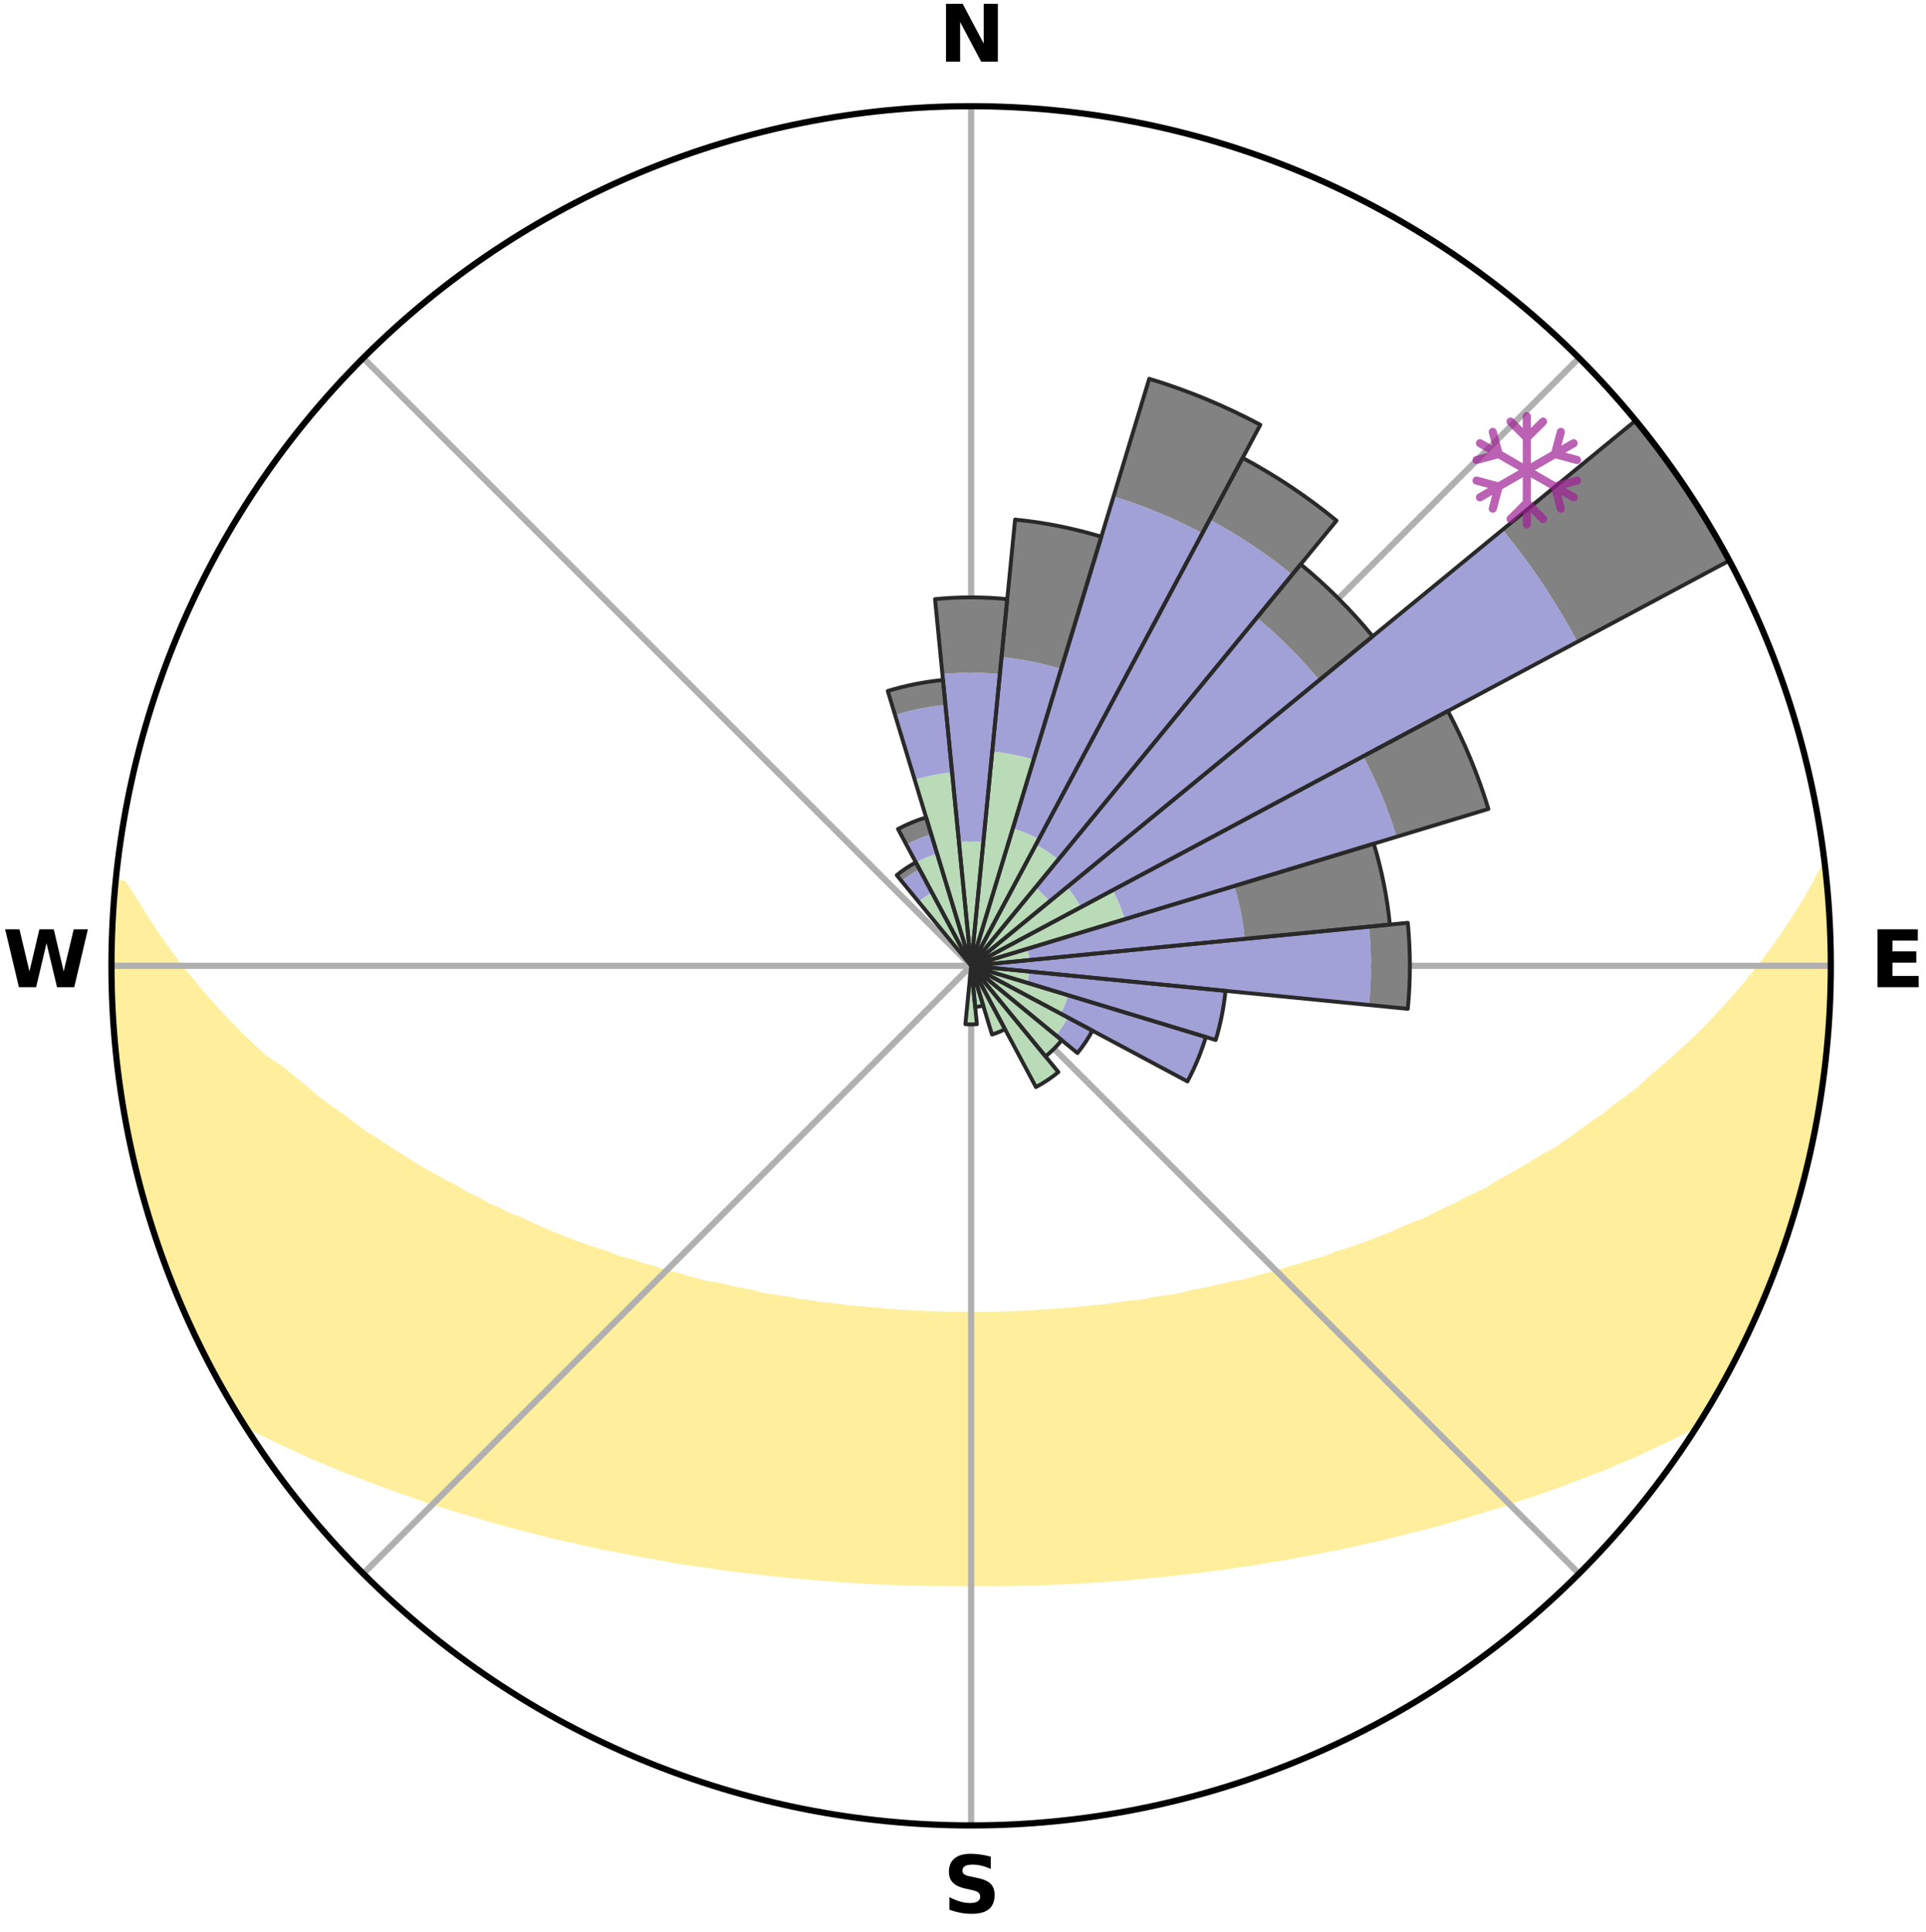 <?xml version="1.0" encoding="utf-8" standalone="no"?>
<!DOCTYPE svg PUBLIC "-//W3C//DTD SVG 1.1//EN"
  "http://www.w3.org/Graphics/SVG/1.1/DTD/svg11.dtd">
<svg xmlns:xlink="http://www.w3.org/1999/xlink" width="248.41pt" height="249.158pt" viewBox="0 0 248.41 249.158" xmlns="http://www.w3.org/2000/svg" version="1.1">
 <title>Ski Rose for Green Mountain</title>
 <defs>
  <style type="text/css">*{stroke-linejoin: round; stroke-linecap: butt}</style>
 </defs>
 <g id="figure_1">
  <g id="patch_1">
   <path d="M 0 249.158 
L 248.41 249.158 
L 248.41 0 
L 0 0 
z
" style="fill: #ffffff"/>
  </g>
  <g id="axes_1">
   <g id="patch_2">
    <path d="M 236.135 124.579 
C 236.135 110.018 233.267 95.599 227.695 82.147 
C 222.122 68.695 213.955 56.471 203.659 46.175 
C 193.363 35.879 181.139 27.711 167.687 22.139 
C 154.235 16.567 139.815 13.699 125.255 13.699 
C 110.694 13.699 96.275 16.567 82.823 22.139 
C 69.371 27.711 57.147 35.879 46.851 46.175 
C 36.555 56.471 28.387 68.695 22.815 82.147 
C 17.243 95.599 14.375 110.018 14.375 124.579 
C 14.375 139.14 17.243 153.559 22.815 167.011 
C 28.387 180.463 36.555 192.687 46.851 202.983 
C 57.147 213.279 69.371 221.447 82.823 227.019 
C 96.275 232.591 110.694 235.459 125.255 235.459 
C 139.815 235.459 154.235 232.591 167.687 227.019 
C 181.139 221.447 193.363 213.279 203.659 202.983 
C 213.955 192.687 222.122 180.463 227.695 167.011 
C 233.267 153.559 236.135 139.14 236.135 124.579 
M 125.255 124.579 
C 125.255 124.579 125.255 124.579 125.255 124.579 
C 125.255 124.579 125.255 124.579 125.255 124.579 
C 125.255 124.579 125.255 124.579 125.255 124.579 
C 125.255 124.579 125.255 124.579 125.255 124.579 
C 125.255 124.579 125.255 124.579 125.255 124.579 
C 125.255 124.579 125.255 124.579 125.255 124.579 
C 125.255 124.579 125.255 124.579 125.255 124.579 
C 125.255 124.579 125.255 124.579 125.255 124.579 
C 125.255 124.579 125.255 124.579 125.255 124.579 
C 125.255 124.579 125.255 124.579 125.255 124.579 
C 125.255 124.579 125.255 124.579 125.255 124.579 
C 125.255 124.579 125.255 124.579 125.255 124.579 
C 125.255 124.579 125.255 124.579 125.255 124.579 
C 125.255 124.579 125.255 124.579 125.255 124.579 
C 125.255 124.579 125.255 124.579 125.255 124.579 
C 125.255 124.579 125.255 124.579 125.255 124.579 
z
" style="fill: #ffffff"/>
   </g>
   <g id="PolyCollection_1">
    <defs>
     <path id="m7eea1021de" d="M 235.269 -137.114 
L 235.269 -137.114 
L 234.22 -135.071 
L 233.084 -133.065 
L 231.881 -131.101 
L 230.624 -129.18 
L 229.321 -127.304 
L 227.979 -125.476 
L 226.6 -123.695 
L 225.188 -121.962 
L 223.746 -120.279 
L 222.275 -118.645 
L 220.778 -117.061 
L 219.257 -115.528 
L 217.713 -114.045 
L 216.149 -112.613 
L 214.567 -111.231 
L 212.967 -109.901 
L 211.577 -108.58 
L 209.949 -107.348 
L 208.309 -106.166 
L 206.878 -104.983 
L 205.219 -103.899 
L 203.769 -102.805 
L 202.31 -101.754 
L 200.844 -100.746 
L 199.164 -99.849 
L 197.69 -98.928 
L 196.213 -98.049 
L 194.734 -97.21 
L 193.256 -96.412 
L 191.972 -95.569 
L 190.494 -94.848 
L 189.019 -94.165 
L 187.734 -93.428 
L 186.267 -92.818 
L 184.986 -92.148 
L 183.706 -91.509 
L 182.257 -91.002 
L 180.986 -90.427 
L 179.72 -89.881 
L 178.459 -89.364 
L 177.204 -88.875 
L 175.956 -88.414 
L 174.716 -87.98 
L 173.484 -87.571 
L 172.262 -87.188 
L 171.186 -86.716 
L 169.98 -86.38 
L 168.785 -86.067 
L 167.727 -85.661 
L 166.551 -85.39 
L 165.506 -85.024 
L 164.466 -84.677 
L 163.322 -84.464 
L 162.298 -84.154 
L 161.279 -83.861 
L 160.268 -83.584 
L 159.17 -83.437 
L 158.176 -83.191 
L 157.19 -82.96 
L 156.212 -82.743 
L 155.241 -82.539 
L 154.279 -82.349 
L 153.325 -82.17 
L 152.446 -81.898 
L 151.504 -81.744 
L 150.572 -81.6 
L 149.647 -81.465 
L 148.732 -81.34 
L 147.874 -81.129 
L 146.971 -81.022 
L 146.078 -80.923 
L 145.192 -80.83 
L 144.351 -80.66 
L 143.479 -80.583 
L 142.645 -80.432 
L 141.785 -80.367 
L 140.933 -80.306 
L 140.11 -80.181 
L 139.27 -80.13 
L 138.454 -80.02 
L 137.624 -79.979 
L 136.814 -79.884 
L 135.993 -79.85 
L 135.189 -79.769 
L 134.377 -79.741 
L 133.578 -79.673 
L 132.78 -79.613 
L 131.978 -79.594 
L 131.184 -79.546 
L 130.387 -79.531 
L 129.596 -79.495 
L 128.805 -79.465 
L 128.015 -79.457 
L 127.226 -79.439 
L 126.437 -79.433 
L 125.649 -79.425 
L 124.861 -79.426 
L 124.073 -79.435 
L 123.284 -79.444 
L 122.495 -79.464 
L 121.705 -79.475 
L 120.915 -79.506 
L 120.124 -79.545 
L 119.328 -79.562 
L 118.534 -79.612 
L 117.734 -79.633 
L 116.936 -79.695 
L 116.128 -79.721 
L 115.327 -79.795 
L 114.511 -79.827 
L 113.704 -79.914 
L 112.895 -80.011 
L 112.066 -80.055 
L 111.251 -80.166 
L 110.412 -80.218 
L 109.566 -80.274 
L 108.74 -80.408 
L 107.882 -80.475 
L 107.049 -80.627 
L 106.179 -80.707 
L 105.3 -80.792 
L 104.455 -80.972 
L 103.564 -81.073 
L 102.663 -81.181 
L 101.807 -81.393 
L 100.893 -81.52 
L 99.971 -81.656 
L 99.04 -81.801 
L 98.101 -81.957 
L 97.224 -82.229 
L 96.272 -82.409 
L 95.312 -82.6 
L 94.343 -82.805 
L 93.367 -83.023 
L 92.384 -83.254 
L 91.299 -83.388 
L 90.297 -83.649 
L 89.288 -83.926 
L 88.272 -84.219 
L 87.25 -84.53 
L 86.108 -84.743 
L 85.071 -85.09 
L 84.028 -85.456 
L 82.855 -85.727 
L 81.799 -86.133 
L 80.607 -86.446 
L 79.403 -86.782 
L 78.33 -87.254 
L 77.11 -87.636 
L 75.881 -88.044 
L 74.643 -88.478 
L 73.398 -88.939 
L 72.146 -89.427 
L 70.887 -89.943 
L 69.624 -90.488 
L 68.356 -91.063 
L 67.084 -91.668 
L 65.632 -92.207 
L 64.353 -92.876 
L 62.889 -93.484 
L 61.606 -94.22 
L 60.134 -94.902 
L 58.853 -95.707 
L 57.378 -96.463 
L 55.901 -97.26 
L 54.425 -98.097 
L 52.951 -98.975 
L 51.48 -99.894 
L 50.013 -100.855 
L 48.551 -101.858 
L 46.883 -102.845 
L 45.435 -103.936 
L 43.997 -105.071 
L 42.35 -106.2 
L 40.713 -107.379 
L 39.311 -108.65 
L 37.699 -109.927 
L 36.103 -111.255 
L 34.051 -112.572 
L 32.489 -114.01 
L 30.948 -115.498 
L 29.429 -117.037 
L 27.935 -118.627 
L 26.467 -120.266 
L 25.027 -121.955 
L 23.618 -123.692 
L 22.243 -125.478 
L 20.904 -127.312 
L 19.606 -129.192 
L 18.355 -131.117 
L 17.159 -133.086 
L 15.824 -135.116 
L 14.985 -135.197 
L 14.985 -135.197 
L 14.787 -133.273 
L 14.622 -131.346 
L 14.49 -129.415 
L 14.595 -127.477 
L 14.527 -125.545 
L 14.49 -123.612 
L 14.486 -121.678 
L 14.533 -119.745 
L 14.592 -117.811 
L 14.885 -115.893 
L 15.004 -113.963 
L 15.153 -112.035 
L 15.332 -110.107 
L 15.741 -108.212 
L 15.979 -106.292 
L 16.246 -104.375 
L 16.74 -102.502 
L 17.067 -100.594 
L 17.463 -98.7 
L 18.003 -96.842 
L 18.419 -94.951 
L 19.055 -93.121 
L 19.532 -91.245 
L 20.178 -89.421 
L 20.762 -87.576 
L 21.418 -85.756 
L 22.196 -83.983 
L 22.828 -82.152 
L 23.622 -80.388 
L 24.366 -78.601 
L 25.19 -76.85 
L 26.062 -75.123 
L 26.91 -73.384 
L 27.825 -71.679 
L 28.751 -69.98 
L 29.718 -68.304 
L 30.718 -66.647 
L 32.268 -65.34 
L 34.214 -64.321 
L 36.182 -63.361 
L 38.161 -62.455 
L 40.069 -61.545 
L 42.05 -60.733 
L 43.955 -59.91 
L 45.924 -59.184 
L 47.817 -58.441 
L 49.702 -57.735 
L 51.578 -57.067 
L 53.444 -56.433 
L 55.24 -55.776 
L 57.086 -55.209 
L 58.863 -54.617 
L 60.684 -54.112 
L 62.44 -53.58 
L 64.185 -53.076 
L 65.92 -52.6 
L 67.642 -52.15 
L 69.352 -51.726 
L 71.009 -51.27 
L 72.696 -50.894 
L 74.37 -50.541 
L 75.994 -50.155 
L 77.609 -49.791 
L 79.246 -49.5 
L 80.839 -49.176 
L 82.421 -48.871 
L 83.993 -48.584 
L 85.555 -48.316 
L 87.082 -48.017 
L 88.624 -47.781 
L 90.156 -47.561 
L 91.677 -47.355 
L 93.171 -47.121 
L 94.673 -46.943 
L 96.151 -46.738 
L 97.636 -46.585 
L 99.099 -46.406 
L 100.555 -46.241 
L 102.005 -46.089 
L 103.457 -45.98 
L 104.894 -45.85 
L 106.325 -45.731 
L 107.751 -45.623 
L 109.171 -45.525 
L 110.587 -45.438 
L 111.998 -45.36 
L 113.405 -45.291 
L 114.809 -45.232 
L 116.209 -45.181 
L 117.606 -45.139 
L 119 -45.105 
L 120.392 -45.079 
L 121.783 -45.062 
L 123.172 -45.052 
L 124.561 -45.05 
L 125.949 -45.05 
L 127.337 -45.051 
L 128.727 -45.061 
L 130.117 -45.078 
L 131.51 -45.103 
L 132.904 -45.137 
L 134.301 -45.179 
L 135.701 -45.229 
L 137.105 -45.288 
L 138.512 -45.357 
L 139.923 -45.434 
L 141.339 -45.522 
L 142.76 -45.619 
L 144.186 -45.727 
L 145.617 -45.845 
L 147.054 -45.975 
L 148.496 -46.117 
L 149.957 -46.235 
L 151.413 -46.4 
L 152.876 -46.578 
L 154.361 -46.732 
L 155.839 -46.937 
L 157.342 -47.114 
L 158.836 -47.347 
L 160.357 -47.554 
L 161.889 -47.773 
L 163.408 -48.055 
L 164.959 -48.308 
L 166.521 -48.576 
L 168.093 -48.863 
L 169.676 -49.167 
L 171.269 -49.491 
L 172.906 -49.782 
L 174.522 -50.145 
L 176.146 -50.532 
L 177.82 -50.885 
L 179.467 -51.316 
L 181.165 -51.716 
L 182.876 -52.14 
L 184.598 -52.59 
L 186.333 -53.066 
L 188.079 -53.57 
L 189.835 -54.102 
L 191.601 -54.664 
L 193.433 -55.2 
L 195.22 -55.825 
L 197.076 -56.423 
L 198.942 -57.057 
L 200.819 -57.725 
L 202.704 -58.432 
L 204.598 -59.174 
L 206.567 -59.9 
L 208.472 -60.724 
L 210.453 -61.536 
L 212.362 -62.446 
L 214.341 -63.352 
L 216.309 -64.312 
L 218.254 -65.332 
L 219.795 -66.645 
L 220.766 -68.319 
L 221.749 -69.985 
L 222.694 -71.674 
L 223.555 -73.407 
L 224.454 -75.12 
L 225.279 -76.87 
L 226.134 -78.606 
L 226.859 -80.4 
L 227.623 -82.177 
L 228.335 -83.975 
L 228.996 -85.792 
L 229.756 -87.573 
L 230.308 -89.429 
L 230.995 -91.239 
L 231.448 -93.123 
L 232.042 -94.964 
L 232.589 -96.821 
L 233.006 -98.71 
L 233.456 -100.592 
L 233.861 -102.483 
L 234.223 -104.383 
L 234.542 -106.291 
L 234.817 -108.205 
L 235.171 -110.108 
L 235.367 -112.033 
L 235.599 -113.954 
L 235.712 -115.886 
L 235.919 -117.811 
L 236.027 -119.743 
L 236.026 -121.678 
L 236.127 -123.611 
L 236.123 -125.547 
L 236.016 -127.479 
L 236.015 -129.415 
L 235.842 -131.343 
L 235.774 -133.277 
L 235.605 -135.205 
L 235.269 -137.114 
z
" style="stroke: #ffee9c"/>
    </defs>
    <g clip-path="url(#p51d02027ae)">
     <use xlink:href="#m7eea1021de" x="0" y="249.158" style="fill: #ffee9c; stroke: #ffee9c"/>
    </g>
   </g>
   <g id="matplotlib.axis_1">
    <g id="xtick_1">
     <g id="line2d_1">
      <path d="M 125.255 124.579 
L 125.255 13.699 
" clip-path="url(#p51d02027ae)" style="fill: none; stroke: #b0b0b0; stroke-width: 0.8; stroke-linecap: square"/>
     </g>
     <g id="text_1">
      <!-- N -->
      <g transform="translate(121.07 7.958) scale(0.1 -0.1)">
       <defs>
        <path id="DejaVuSans-Bold-4e" d="M 588 4666 
L 1931 4666 
L 3628 1466 
L 3628 4666 
L 4769 4666 
L 4769 0 
L 3425 0 
L 1728 3200 
L 1728 0 
L 588 0 
L 588 4666 
z
" transform="scale(0.016)"/>
       </defs>
       <use xlink:href="#DejaVuSans-Bold-4e"/>
      </g>
     </g>
    </g>
    <g id="xtick_2">
     <g id="line2d_2">
      <path d="M 125.255 124.579 
L 203.659 46.175 
" clip-path="url(#p51d02027ae)" style="fill: none; stroke: #b0b0b0; stroke-width: 0.8; stroke-linecap: square"/>
     </g>
    </g>
    <g id="xtick_3">
     <g id="line2d_3">
      <path d="M 125.255 124.579 
L 236.135 124.579 
" clip-path="url(#p51d02027ae)" style="fill: none; stroke: #b0b0b0; stroke-width: 0.8; stroke-linecap: square"/>
     </g>
     <g id="text_2">
      <!-- E -->
      <g transform="translate(241.219 127.338) scale(0.1 -0.1)">
       <defs>
        <path id="DejaVuSans-Bold-45" d="M 588 4666 
L 3834 4666 
L 3834 3756 
L 1791 3756 
L 1791 2888 
L 3713 2888 
L 3713 1978 
L 1791 1978 
L 1791 909 
L 3903 909 
L 3903 0 
L 588 0 
L 588 4666 
z
" transform="scale(0.016)"/>
       </defs>
       <use xlink:href="#DejaVuSans-Bold-45"/>
      </g>
     </g>
    </g>
    <g id="xtick_4">
     <g id="line2d_4">
      <path d="M 125.255 124.579 
L 203.659 202.983 
" clip-path="url(#p51d02027ae)" style="fill: none; stroke: #b0b0b0; stroke-width: 0.8; stroke-linecap: square"/>
     </g>
    </g>
    <g id="xtick_5">
     <g id="line2d_5">
      <path d="M 125.255 124.579 
L 125.255 235.459 
" clip-path="url(#p51d02027ae)" style="fill: none; stroke: #b0b0b0; stroke-width: 0.8; stroke-linecap: square"/>
     </g>
     <g id="text_3">
      <!-- S -->
      <g transform="translate(121.654 246.718) scale(0.1 -0.1)">
       <defs>
        <path id="DejaVuSans-Bold-53" d="M 3834 4519 
L 3834 3531 
Q 3450 3703 3084 3790 
Q 2719 3878 2394 3878 
Q 1963 3878 1756 3759 
Q 1550 3641 1550 3391 
Q 1550 3203 1689 3098 
Q 1828 2994 2194 2919 
L 2706 2816 
Q 3484 2659 3812 2340 
Q 4141 2022 4141 1434 
Q 4141 663 3683 286 
Q 3225 -91 2284 -91 
Q 1841 -91 1394 -6 
Q 947 78 500 244 
L 500 1259 
Q 947 1022 1364 901 
Q 1781 781 2169 781 
Q 2563 781 2772 912 
Q 2981 1044 2981 1288 
Q 2981 1506 2839 1625 
Q 2697 1744 2272 1838 
L 1806 1941 
Q 1106 2091 782 2419 
Q 459 2747 459 3303 
Q 459 4000 909 4375 
Q 1359 4750 2203 4750 
Q 2588 4750 2994 4692 
Q 3400 4634 3834 4519 
z
" transform="scale(0.016)"/>
       </defs>
       <use xlink:href="#DejaVuSans-Bold-53"/>
      </g>
     </g>
    </g>
    <g id="xtick_6">
     <g id="line2d_6">
      <path d="M 125.255 124.579 
L 46.851 202.983 
" clip-path="url(#p51d02027ae)" style="fill: none; stroke: #b0b0b0; stroke-width: 0.8; stroke-linecap: square"/>
     </g>
    </g>
    <g id="xtick_7">
     <g id="line2d_7">
      <path d="M 125.255 124.579 
L 14.375 124.579 
" clip-path="url(#p51d02027ae)" style="fill: none; stroke: #b0b0b0; stroke-width: 0.8; stroke-linecap: square"/>
     </g>
     <g id="text_4">
      <!-- W -->
      <g transform="translate(0.36 127.338) scale(0.1 -0.1)">
       <defs>
        <path id="DejaVuSans-Bold-57" d="M 191 4666 
L 1344 4666 
L 2150 1275 
L 2950 4666 
L 4109 4666 
L 4909 1275 
L 5716 4666 
L 6859 4666 
L 5759 0 
L 4372 0 
L 3525 3547 
L 2688 0 
L 1300 0 
L 191 4666 
z
" transform="scale(0.016)"/>
       </defs>
       <use xlink:href="#DejaVuSans-Bold-57"/>
      </g>
     </g>
    </g>
    <g id="xtick_8">
     <g id="line2d_8">
      <path d="M 125.255 124.579 
L 46.851 46.175 
" clip-path="url(#p51d02027ae)" style="fill: none; stroke: #b0b0b0; stroke-width: 0.8; stroke-linecap: square"/>
     </g>
    </g>
   </g>
   <g id="matplotlib.axis_2"/>
   <g id="patch_3">
    <path d="M 125.255 124.579 
C 125.255 124.579 125.255 124.579 125.255 124.579 
C 125.255 124.579 125.255 124.579 125.255 124.579 
L 125.255 124.579 
C 125.255 124.579 125.255 124.579 125.255 124.579 
C 125.255 124.579 125.255 124.579 125.255 124.579 
z
" clip-path="url(#p51d02027ae)" style="fill: #d9d9d9"/>
   </g>
   <g id="patch_4">
    <path d="M 125.255 124.579 
C 125.255 124.579 125.255 124.579 125.255 124.579 
C 125.255 124.579 125.255 124.579 125.255 124.579 
L 125.255 124.579 
C 125.255 124.579 125.255 124.579 125.255 124.579 
C 125.255 124.579 125.255 124.579 125.255 124.579 
z
" clip-path="url(#p51d02027ae)" style="fill: #d9d9d9"/>
   </g>
   <g id="patch_5">
    <path d="M 125.255 124.579 
C 125.255 124.579 125.255 124.579 125.255 124.579 
C 125.255 124.579 125.255 124.579 125.255 124.579 
L 125.255 124.579 
C 125.255 124.579 125.255 124.579 125.255 124.579 
C 125.255 124.579 125.255 124.579 125.255 124.579 
z
" clip-path="url(#p51d02027ae)" style="fill: #d9d9d9"/>
   </g>
   <g id="patch_6">
    <path d="M 125.255 124.579 
C 125.255 124.579 125.255 124.579 125.255 124.579 
C 125.255 124.579 125.255 124.579 125.255 124.579 
L 125.255 124.579 
C 125.255 124.579 125.255 124.579 125.255 124.579 
C 125.255 124.579 125.255 124.579 125.255 124.579 
z
" clip-path="url(#p51d02027ae)" style="fill: #d9d9d9"/>
   </g>
   <g id="patch_7">
    <path d="M 125.255 124.579 
C 125.255 124.579 125.255 124.579 125.255 124.579 
C 125.255 124.579 125.255 124.579 125.255 124.579 
L 125.255 124.579 
C 125.255 124.579 125.255 124.579 125.255 124.579 
C 125.255 124.579 125.255 124.579 125.255 124.579 
z
" clip-path="url(#p51d02027ae)" style="fill: #d9d9d9"/>
   </g>
   <g id="patch_8">
    <path d="M 125.255 124.579 
C 125.255 124.579 125.255 124.579 125.255 124.579 
C 125.255 124.579 125.255 124.579 125.255 124.579 
L 125.255 124.579 
C 125.255 124.579 125.255 124.579 125.255 124.579 
C 125.255 124.579 125.255 124.579 125.255 124.579 
z
" clip-path="url(#p51d02027ae)" style="fill: #d9d9d9"/>
   </g>
   <g id="patch_9">
    <path d="M 125.255 124.579 
C 125.255 124.579 125.255 124.579 125.255 124.579 
C 125.255 124.579 125.255 124.579 125.255 124.579 
L 125.255 124.579 
C 125.255 124.579 125.255 124.579 125.255 124.579 
C 125.255 124.579 125.255 124.579 125.255 124.579 
z
" clip-path="url(#p51d02027ae)" style="fill: #d9d9d9"/>
   </g>
   <g id="patch_10">
    <path d="M 125.255 124.579 
C 125.255 124.579 125.255 124.579 125.255 124.579 
C 125.255 124.579 125.255 124.579 125.255 124.579 
L 125.255 124.579 
C 125.255 124.579 125.255 124.579 125.255 124.579 
C 125.255 124.579 125.255 124.579 125.255 124.579 
z
" clip-path="url(#p51d02027ae)" style="fill: #d9d9d9"/>
   </g>
   <g id="patch_11">
    <path d="M 125.255 124.579 
C 125.255 124.579 125.255 124.579 125.255 124.579 
C 125.255 124.579 125.255 124.579 125.255 124.579 
L 125.255 124.579 
C 125.255 124.579 125.255 124.579 125.255 124.579 
C 125.255 124.579 125.255 124.579 125.255 124.579 
z
" clip-path="url(#p51d02027ae)" style="fill: #d9d9d9"/>
   </g>
   <g id="patch_12">
    <path d="M 125.255 124.579 
C 125.255 124.579 125.255 124.579 125.255 124.579 
C 125.255 124.579 125.255 124.579 125.255 124.579 
L 125.255 124.579 
C 125.255 124.579 125.255 124.579 125.255 124.579 
C 125.255 124.579 125.255 124.579 125.255 124.579 
z
" clip-path="url(#p51d02027ae)" style="fill: #d9d9d9"/>
   </g>
   <g id="patch_13">
    <path d="M 125.255 124.579 
C 125.255 124.579 125.255 124.579 125.255 124.579 
C 125.255 124.579 125.255 124.579 125.255 124.579 
L 125.255 124.579 
C 125.255 124.579 125.255 124.579 125.255 124.579 
C 125.255 124.579 125.255 124.579 125.255 124.579 
z
" clip-path="url(#p51d02027ae)" style="fill: #d9d9d9"/>
   </g>
   <g id="patch_14">
    <path d="M 125.255 124.579 
C 125.255 124.579 125.255 124.579 125.255 124.579 
C 125.255 124.579 125.255 124.579 125.255 124.579 
L 125.255 124.579 
C 125.255 124.579 125.255 124.579 125.255 124.579 
C 125.255 124.579 125.255 124.579 125.255 124.579 
z
" clip-path="url(#p51d02027ae)" style="fill: #d9d9d9"/>
   </g>
   <g id="patch_15">
    <path d="M 125.255 124.579 
C 125.255 124.579 125.255 124.579 125.255 124.579 
C 125.255 124.579 125.255 124.579 125.255 124.579 
L 125.255 124.579 
C 125.255 124.579 125.255 124.579 125.255 124.579 
C 125.255 124.579 125.255 124.579 125.255 124.579 
z
" clip-path="url(#p51d02027ae)" style="fill: #d9d9d9"/>
   </g>
   <g id="patch_16">
    <path d="M 125.255 124.579 
C 125.255 124.579 125.255 124.579 125.255 124.579 
C 125.255 124.579 125.255 124.579 125.255 124.579 
L 125.255 124.579 
C 125.255 124.579 125.255 124.579 125.255 124.579 
C 125.255 124.579 125.255 124.579 125.255 124.579 
z
" clip-path="url(#p51d02027ae)" style="fill: #d9d9d9"/>
   </g>
   <g id="patch_17">
    <path d="M 125.255 124.579 
C 125.255 124.579 125.255 124.579 125.255 124.579 
C 125.255 124.579 125.255 124.579 125.255 124.579 
L 125.255 124.579 
C 125.255 124.579 125.255 124.579 125.255 124.579 
C 125.255 124.579 125.255 124.579 125.255 124.579 
z
" clip-path="url(#p51d02027ae)" style="fill: #d9d9d9"/>
   </g>
   <g id="patch_18">
    <path d="M 125.255 124.579 
C 125.255 124.579 125.255 124.579 125.255 124.579 
C 125.255 124.579 125.255 124.579 125.255 124.579 
L 125.255 124.579 
C 125.255 124.579 125.255 124.579 125.255 124.579 
C 125.255 124.579 125.255 124.579 125.255 124.579 
z
" clip-path="url(#p51d02027ae)" style="fill: #d9d9d9"/>
   </g>
   <g id="patch_19">
    <path d="M 125.255 124.579 
C 125.255 124.579 125.255 124.579 125.255 124.579 
C 125.255 124.579 125.255 124.579 125.255 124.579 
L 125.255 124.579 
C 125.255 124.579 125.255 124.579 125.255 124.579 
C 125.255 124.579 125.255 124.579 125.255 124.579 
z
" clip-path="url(#p51d02027ae)" style="fill: #d9d9d9"/>
   </g>
   <g id="patch_20">
    <path d="M 125.255 124.579 
C 125.255 124.579 125.255 124.579 125.255 124.579 
C 125.255 124.579 125.255 124.579 125.255 124.579 
L 125.255 124.579 
C 125.255 124.579 125.255 124.579 125.255 124.579 
C 125.255 124.579 125.255 124.579 125.255 124.579 
z
" clip-path="url(#p51d02027ae)" style="fill: #d9d9d9"/>
   </g>
   <g id="patch_21">
    <path d="M 125.255 124.579 
C 125.255 124.579 125.255 124.579 125.255 124.579 
C 125.255 124.579 125.255 124.579 125.255 124.579 
L 125.255 124.579 
C 125.255 124.579 125.255 124.579 125.255 124.579 
C 125.255 124.579 125.255 124.579 125.255 124.579 
z
" clip-path="url(#p51d02027ae)" style="fill: #d9d9d9"/>
   </g>
   <g id="patch_22">
    <path d="M 125.255 124.579 
C 125.255 124.579 125.255 124.579 125.255 124.579 
C 125.255 124.579 125.255 124.579 125.255 124.579 
L 125.255 124.579 
C 125.255 124.579 125.255 124.579 125.255 124.579 
C 125.255 124.579 125.255 124.579 125.255 124.579 
z
" clip-path="url(#p51d02027ae)" style="fill: #d9d9d9"/>
   </g>
   <g id="patch_23">
    <path d="M 125.255 124.579 
C 125.255 124.579 125.255 124.579 125.255 124.579 
C 125.255 124.579 125.255 124.579 125.255 124.579 
L 125.255 124.579 
C 125.255 124.579 125.255 124.579 125.255 124.579 
C 125.255 124.579 125.255 124.579 125.255 124.579 
z
" clip-path="url(#p51d02027ae)" style="fill: #d9d9d9"/>
   </g>
   <g id="patch_24">
    <path d="M 125.255 124.579 
C 125.255 124.579 125.255 124.579 125.255 124.579 
C 125.255 124.579 125.255 124.579 125.255 124.579 
L 125.255 124.579 
C 125.255 124.579 125.255 124.579 125.255 124.579 
C 125.255 124.579 125.255 124.579 125.255 124.579 
z
" clip-path="url(#p51d02027ae)" style="fill: #d9d9d9"/>
   </g>
   <g id="patch_25">
    <path d="M 125.255 124.579 
C 125.255 124.579 125.255 124.579 125.255 124.579 
C 125.255 124.579 125.255 124.579 125.255 124.579 
L 125.255 124.579 
C 125.255 124.579 125.255 124.579 125.255 124.579 
C 125.255 124.579 125.255 124.579 125.255 124.579 
z
" clip-path="url(#p51d02027ae)" style="fill: #d9d9d9"/>
   </g>
   <g id="patch_26">
    <path d="M 125.255 124.579 
C 125.255 124.579 125.255 124.579 125.255 124.579 
C 125.255 124.579 125.255 124.579 125.255 124.579 
L 125.255 124.579 
C 125.255 124.579 125.255 124.579 125.255 124.579 
C 125.255 124.579 125.255 124.579 125.255 124.579 
z
" clip-path="url(#p51d02027ae)" style="fill: #d9d9d9"/>
   </g>
   <g id="patch_27">
    <path d="M 125.255 124.579 
C 125.255 124.579 125.255 124.579 125.255 124.579 
C 125.255 124.579 125.255 124.579 125.255 124.579 
L 125.255 124.579 
C 125.255 124.579 125.255 124.579 125.255 124.579 
C 125.255 124.579 125.255 124.579 125.255 124.579 
z
" clip-path="url(#p51d02027ae)" style="fill: #d9d9d9"/>
   </g>
   <g id="patch_28">
    <path d="M 125.255 124.579 
C 125.255 124.579 125.255 124.579 125.255 124.579 
C 125.255 124.579 125.255 124.579 125.255 124.579 
L 125.255 124.579 
C 125.255 124.579 125.255 124.579 125.255 124.579 
C 125.255 124.579 125.255 124.579 125.255 124.579 
z
" clip-path="url(#p51d02027ae)" style="fill: #d9d9d9"/>
   </g>
   <g id="patch_29">
    <path d="M 125.255 124.579 
C 125.255 124.579 125.255 124.579 125.255 124.579 
C 125.255 124.579 125.255 124.579 125.255 124.579 
L 125.255 124.579 
C 125.255 124.579 125.255 124.579 125.255 124.579 
C 125.255 124.579 125.255 124.579 125.255 124.579 
z
" clip-path="url(#p51d02027ae)" style="fill: #d9d9d9"/>
   </g>
   <g id="patch_30">
    <path d="M 125.255 124.579 
C 125.255 124.579 125.255 124.579 125.255 124.579 
C 125.255 124.579 125.255 124.579 125.255 124.579 
L 125.255 124.579 
C 125.255 124.579 125.255 124.579 125.255 124.579 
C 125.255 124.579 125.255 124.579 125.255 124.579 
z
" clip-path="url(#p51d02027ae)" style="fill: #d9d9d9"/>
   </g>
   <g id="patch_31">
    <path d="M 125.255 124.579 
C 125.255 124.579 125.255 124.579 125.255 124.579 
C 125.255 124.579 125.255 124.579 125.255 124.579 
L 125.255 124.579 
C 125.255 124.579 125.255 124.579 125.255 124.579 
C 125.255 124.579 125.255 124.579 125.255 124.579 
z
" clip-path="url(#p51d02027ae)" style="fill: #d9d9d9"/>
   </g>
   <g id="patch_32">
    <path d="M 125.255 124.579 
C 125.255 124.579 125.255 124.579 125.255 124.579 
C 125.255 124.579 125.255 124.579 125.255 124.579 
L 125.255 124.579 
C 125.255 124.579 125.255 124.579 125.255 124.579 
C 125.255 124.579 125.255 124.579 125.255 124.579 
z
" clip-path="url(#p51d02027ae)" style="fill: #d9d9d9"/>
   </g>
   <g id="patch_33">
    <path d="M 125.255 124.579 
C 125.255 124.579 125.255 124.579 125.255 124.579 
C 125.255 124.579 125.255 124.579 125.255 124.579 
L 125.255 124.579 
C 125.255 124.579 125.255 124.579 125.255 124.579 
C 125.255 124.579 125.255 124.579 125.255 124.579 
z
" clip-path="url(#p51d02027ae)" style="fill: #d9d9d9"/>
   </g>
   <g id="patch_34">
    <path d="M 125.255 124.579 
C 125.255 124.579 125.255 124.579 125.255 124.579 
C 125.255 124.579 125.255 124.579 125.255 124.579 
L 125.255 124.579 
C 125.255 124.579 125.255 124.579 125.255 124.579 
C 125.255 124.579 125.255 124.579 125.255 124.579 
z
" clip-path="url(#p51d02027ae)" style="fill: #d9d9d9"/>
   </g>
   <g id="patch_35">
    <path d="M 125.255 124.579 
C 125.255 124.579 125.255 124.579 125.255 124.579 
C 125.255 124.579 125.255 124.579 125.255 124.579 
L 126.827 108.615 
C 126.305 108.564 125.78 108.538 125.255 108.538 
C 124.73 108.538 124.205 108.564 123.683 108.615 
z
" clip-path="url(#p51d02027ae)" style="fill: #badbb8"/>
   </g>
   <g id="patch_36">
    <path d="M 125.255 124.579 
C 125.255 124.579 125.255 124.579 125.255 124.579 
C 125.255 124.579 125.255 124.579 125.255 124.579 
L 133.32 97.991 
C 132.45 97.727 131.567 97.506 130.675 97.329 
C 129.783 97.151 128.883 97.018 127.978 96.928 
z
" clip-path="url(#p51d02027ae)" style="fill: #badbb8"/>
   </g>
   <g id="patch_37">
    <path d="M 125.255 124.579 
C 125.255 124.579 125.255 124.579 125.255 124.579 
C 125.255 124.579 125.255 124.579 125.255 124.579 
L 133.986 108.243 
C 133.452 107.957 132.903 107.698 132.343 107.466 
C 131.783 107.234 131.212 107.03 130.632 106.854 
z
" clip-path="url(#p51d02027ae)" style="fill: #badbb8"/>
   </g>
   <g id="patch_38">
    <path d="M 125.255 124.579 
C 125.255 124.579 125.255 124.579 125.255 124.579 
C 125.255 124.579 125.255 124.579 125.255 124.579 
L 136.505 110.87 
C 136.057 110.502 135.59 110.156 135.108 109.833 
C 134.625 109.511 134.127 109.212 133.615 108.939 
z
" clip-path="url(#p51d02027ae)" style="fill: #badbb8"/>
   </g>
   <g id="patch_39">
    <path d="M 125.255 124.579 
C 125.255 124.579 125.255 124.579 125.255 124.579 
C 125.255 124.579 125.255 124.579 125.255 124.579 
L 135.379 116.27 
C 135.108 115.939 134.819 115.621 134.516 115.318 
C 134.213 115.014 133.895 114.726 133.564 114.454 
z
" clip-path="url(#p51d02027ae)" style="fill: #badbb8"/>
   </g>
   <g id="patch_40">
    <path d="M 125.255 124.579 
C 125.255 124.579 125.255 124.579 125.255 124.579 
C 125.255 124.579 125.255 124.579 125.255 124.579 
L 139.402 117.017 
C 139.155 116.554 138.884 116.104 138.593 115.667 
C 138.301 115.23 137.988 114.808 137.655 114.403 
z
" clip-path="url(#p51d02027ae)" style="fill: #badbb8"/>
   </g>
   <g id="patch_41">
    <path d="M 125.255 124.579 
C 125.255 124.579 125.255 124.579 125.255 124.579 
C 125.255 124.579 125.255 124.579 125.255 124.579 
L 145.072 118.567 
C 144.876 117.919 144.647 117.28 144.388 116.654 
C 144.128 116.028 143.838 115.415 143.519 114.817 
z
" clip-path="url(#p51d02027ae)" style="fill: #badbb8"/>
   </g>
   <g id="patch_42">
    <path d="M 125.255 124.579 
C 125.255 124.579 125.255 124.579 125.255 124.579 
C 125.255 124.579 125.255 124.579 125.255 124.579 
L 132.78 123.838 
C 132.756 123.592 132.72 123.347 132.671 123.104 
C 132.623 122.861 132.563 122.621 132.491 122.384 
z
" clip-path="url(#p51d02027ae)" style="fill: #badbb8"/>
   </g>
   <g id="patch_43">
    <path d="M 125.255 124.579 
C 125.255 124.579 125.255 124.579 125.255 124.579 
C 125.255 124.579 125.255 124.579 125.255 124.579 
L 125.255 124.579 
C 125.255 124.579 125.255 124.579 125.255 124.579 
C 125.255 124.579 125.255 124.579 125.255 124.579 
z
" clip-path="url(#p51d02027ae)" style="fill: #badbb8"/>
   </g>
   <g id="patch_44">
    <path d="M 125.255 124.579 
C 125.255 124.579 125.255 124.579 125.255 124.579 
C 125.255 124.579 125.255 124.579 125.255 124.579 
L 132.491 126.774 
C 132.563 126.537 132.623 126.297 132.671 126.054 
C 132.72 125.812 132.756 125.567 132.78 125.32 
z
" clip-path="url(#p51d02027ae)" style="fill: #badbb8"/>
   </g>
   <g id="patch_45">
    <path d="M 125.255 124.579 
C 125.255 124.579 125.255 124.579 125.255 124.579 
C 125.255 124.579 125.255 124.579 125.255 124.579 
L 136.806 130.753 
C 137.008 130.375 137.191 129.987 137.356 129.591 
C 137.52 129.195 137.664 128.791 137.789 128.381 
z
" clip-path="url(#p51d02027ae)" style="fill: #badbb8"/>
   </g>
   <g id="patch_46">
    <path d="M 125.255 124.579 
C 125.255 124.579 125.255 124.579 125.255 124.579 
C 125.255 124.579 125.255 124.579 125.255 124.579 
L 136.191 133.554 
C 136.484 133.196 136.76 132.824 137.018 132.439 
C 137.275 132.054 137.513 131.656 137.731 131.248 
z
" clip-path="url(#p51d02027ae)" style="fill: #badbb8"/>
   </g>
   <g id="patch_47">
    <path d="M 125.255 124.579 
C 125.255 124.579 125.255 124.579 125.255 124.579 
C 125.255 124.579 125.255 124.579 125.255 124.579 
L 134.849 136.27 
C 135.232 135.956 135.599 135.623 135.949 135.273 
C 136.299 134.923 136.632 134.556 136.946 134.174 
z
" clip-path="url(#p51d02027ae)" style="fill: #badbb8"/>
   </g>
   <g id="patch_48">
    <path d="M 125.255 124.579 
C 125.255 124.579 125.255 124.579 125.255 124.579 
C 125.255 124.579 125.255 124.579 125.255 124.579 
L 133.615 140.219 
C 134.127 139.946 134.625 139.647 135.108 139.325 
C 135.59 139.002 136.057 138.656 136.505 138.288 
z
" clip-path="url(#p51d02027ae)" style="fill: #badbb8"/>
   </g>
   <g id="patch_49">
    <path d="M 125.255 124.579 
C 125.255 124.579 125.255 124.579 125.255 124.579 
C 125.255 124.579 125.255 124.579 125.255 124.579 
L 127.943 133.442 
C 128.233 133.354 128.519 133.252 128.799 133.136 
C 129.079 133.02 129.353 132.89 129.621 132.747 
z
" clip-path="url(#p51d02027ae)" style="fill: #badbb8"/>
   </g>
   <g id="patch_50">
    <path d="M 125.255 124.579 
C 125.255 124.579 125.255 124.579 125.255 124.579 
C 125.255 124.579 125.255 124.579 125.255 124.579 
L 125.779 129.9 
C 125.953 129.883 126.126 129.858 126.298 129.823 
C 126.47 129.789 126.64 129.747 126.807 129.696 
z
" clip-path="url(#p51d02027ae)" style="fill: #badbb8"/>
   </g>
   <g id="patch_51">
    <path d="M 125.255 124.579 
C 125.255 124.579 125.255 124.579 125.255 124.579 
C 125.255 124.579 125.255 124.579 125.255 124.579 
L 124.514 132.105 
C 124.76 132.129 125.007 132.141 125.255 132.141 
C 125.502 132.141 125.75 132.129 125.996 132.105 
z
" clip-path="url(#p51d02027ae)" style="fill: #badbb8"/>
   </g>
   <g id="patch_52">
    <path d="M 125.255 124.579 
C 125.255 124.579 125.255 124.579 125.255 124.579 
C 125.255 124.579 125.255 124.579 125.255 124.579 
L 125.255 124.579 
C 125.255 124.579 125.255 124.579 125.255 124.579 
C 125.255 124.579 125.255 124.579 125.255 124.579 
z
" clip-path="url(#p51d02027ae)" style="fill: #badbb8"/>
   </g>
   <g id="patch_53">
    <path d="M 125.255 124.579 
C 125.255 124.579 125.255 124.579 125.255 124.579 
C 125.255 124.579 125.255 124.579 125.255 124.579 
L 125.255 124.579 
C 125.255 124.579 125.255 124.579 125.255 124.579 
C 125.255 124.579 125.255 124.579 125.255 124.579 
z
" clip-path="url(#p51d02027ae)" style="fill: #badbb8"/>
   </g>
   <g id="patch_54">
    <path d="M 125.255 124.579 
C 125.255 124.579 125.255 124.579 125.255 124.579 
C 125.255 124.579 125.255 124.579 125.255 124.579 
L 125.255 124.579 
C 125.255 124.579 125.255 124.579 125.255 124.579 
C 125.255 124.579 125.255 124.579 125.255 124.579 
z
" clip-path="url(#p51d02027ae)" style="fill: #badbb8"/>
   </g>
   <g id="patch_55">
    <path d="M 125.255 124.579 
C 125.255 124.579 125.255 124.579 125.255 124.579 
C 125.255 124.579 125.255 124.579 125.255 124.579 
L 125.255 124.579 
C 125.255 124.579 125.255 124.579 125.255 124.579 
C 125.255 124.579 125.255 124.579 125.255 124.579 
z
" clip-path="url(#p51d02027ae)" style="fill: #badbb8"/>
   </g>
   <g id="patch_56">
    <path d="M 125.255 124.579 
C 125.255 124.579 125.255 124.579 125.255 124.579 
C 125.255 124.579 125.255 124.579 125.255 124.579 
L 125.255 124.579 
C 125.255 124.579 125.255 124.579 125.255 124.579 
C 125.255 124.579 125.255 124.579 125.255 124.579 
z
" clip-path="url(#p51d02027ae)" style="fill: #badbb8"/>
   </g>
   <g id="patch_57">
    <path d="M 125.255 124.579 
C 125.255 124.579 125.255 124.579 125.255 124.579 
C 125.255 124.579 125.255 124.579 125.255 124.579 
L 125.255 124.579 
C 125.255 124.579 125.255 124.579 125.255 124.579 
C 125.255 124.579 125.255 124.579 125.255 124.579 
z
" clip-path="url(#p51d02027ae)" style="fill: #badbb8"/>
   </g>
   <g id="patch_58">
    <path d="M 125.255 124.579 
C 125.255 124.579 125.255 124.579 125.255 124.579 
C 125.255 124.579 125.255 124.579 125.255 124.579 
L 125.255 124.579 
C 125.255 124.579 125.255 124.579 125.255 124.579 
C 125.255 124.579 125.255 124.579 125.255 124.579 
z
" clip-path="url(#p51d02027ae)" style="fill: #badbb8"/>
   </g>
   <g id="patch_59">
    <path d="M 125.255 124.579 
C 125.255 124.579 125.255 124.579 125.255 124.579 
C 125.255 124.579 125.255 124.579 125.255 124.579 
L 125.255 124.579 
C 125.255 124.579 125.255 124.579 125.255 124.579 
C 125.255 124.579 125.255 124.579 125.255 124.579 
z
" clip-path="url(#p51d02027ae)" style="fill: #badbb8"/>
   </g>
   <g id="patch_60">
    <path d="M 125.255 124.579 
C 125.255 124.579 125.255 124.579 125.255 124.579 
C 125.255 124.579 125.255 124.579 125.255 124.579 
L 125.255 124.579 
C 125.255 124.579 125.255 124.579 125.255 124.579 
C 125.255 124.579 125.255 124.579 125.255 124.579 
z
" clip-path="url(#p51d02027ae)" style="fill: #badbb8"/>
   </g>
   <g id="patch_61">
    <path d="M 125.255 124.579 
C 125.255 124.579 125.255 124.579 125.255 124.579 
C 125.255 124.579 125.255 124.579 125.255 124.579 
L 125.255 124.579 
C 125.255 124.579 125.255 124.579 125.255 124.579 
C 125.255 124.579 125.255 124.579 125.255 124.579 
z
" clip-path="url(#p51d02027ae)" style="fill: #badbb8"/>
   </g>
   <g id="patch_62">
    <path d="M 125.255 124.579 
C 125.255 124.579 125.255 124.579 125.255 124.579 
C 125.255 124.579 125.255 124.579 125.255 124.579 
L 125.255 124.579 
C 125.255 124.579 125.255 124.579 125.255 124.579 
C 125.255 124.579 125.255 124.579 125.255 124.579 
z
" clip-path="url(#p51d02027ae)" style="fill: #badbb8"/>
   </g>
   <g id="patch_63">
    <path d="M 125.255 124.579 
C 125.255 124.579 125.255 124.579 125.255 124.579 
C 125.255 124.579 125.255 124.579 125.255 124.579 
L 125.255 124.579 
C 125.255 124.579 125.255 124.579 125.255 124.579 
C 125.255 124.579 125.255 124.579 125.255 124.579 
z
" clip-path="url(#p51d02027ae)" style="fill: #badbb8"/>
   </g>
   <g id="patch_64">
    <path d="M 125.255 124.579 
C 125.255 124.579 125.255 124.579 125.255 124.579 
C 125.255 124.579 125.255 124.579 125.255 124.579 
L 120.214 115.148 
C 119.905 115.313 119.605 115.493 119.313 115.687 
C 119.022 115.882 118.741 116.09 118.471 116.312 
z
" clip-path="url(#p51d02027ae)" style="fill: #badbb8"/>
   </g>
   <g id="patch_65">
    <path d="M 125.255 124.579 
C 125.255 124.579 125.255 124.579 125.255 124.579 
C 125.255 124.579 125.255 124.579 125.255 124.579 
L 120.865 110.106 
C 120.391 110.25 119.925 110.417 119.467 110.606 
C 119.01 110.796 118.562 111.008 118.125 111.241 
z
" clip-path="url(#p51d02027ae)" style="fill: #badbb8"/>
   </g>
   <g id="patch_66">
    <path d="M 125.255 124.579 
C 125.255 124.579 125.255 124.579 125.255 124.579 
C 125.255 124.579 125.255 124.579 125.255 124.579 
L 122.797 99.62 
C 121.98 99.7 121.167 99.821 120.362 99.981 
C 119.557 100.141 118.76 100.341 117.974 100.579 
z
" clip-path="url(#p51d02027ae)" style="fill: #badbb8"/>
   </g>
   <g id="patch_67">
    <path d="M 123.683 108.615 
C 124.205 108.564 124.73 108.538 125.255 108.538 
C 125.78 108.538 126.305 108.564 126.827 108.615 
L 128.961 86.951 
C 127.729 86.83 126.492 86.769 125.255 86.769 
C 124.017 86.769 122.78 86.83 121.549 86.951 
z
" clip-path="url(#p51d02027ae)" style="fill: #a1a1d8"/>
   </g>
   <g id="patch_68">
    <path d="M 127.978 96.928 
C 128.883 97.018 129.783 97.151 130.675 97.329 
C 131.567 97.506 132.45 97.727 133.32 97.991 
L 136.87 86.288 
C 135.617 85.908 134.346 85.589 133.061 85.334 
C 131.777 85.078 130.48 84.886 129.177 84.758 
z
" clip-path="url(#p51d02027ae)" style="fill: #a1a1d8"/>
   </g>
   <g id="patch_69">
    <path d="M 130.632 106.854 
C 131.212 107.03 131.783 107.234 132.343 107.466 
C 132.903 107.698 133.452 107.957 133.986 108.243 
L 155.079 68.782 
C 153.253 67.806 151.38 66.92 149.466 66.127 
C 147.553 65.335 145.602 64.637 143.621 64.036 
z
" clip-path="url(#p51d02027ae)" style="fill: #a1a1d8"/>
   </g>
   <g id="patch_70">
    <path d="M 133.615 108.939 
C 134.127 109.212 134.625 109.511 135.108 109.833 
C 135.59 110.156 136.057 110.502 136.505 110.87 
L 166.662 74.125 
C 165.01 72.77 163.293 71.496 161.517 70.309 
C 159.74 69.122 157.907 68.023 156.023 67.016 
z
" clip-path="url(#p51d02027ae)" style="fill: #a1a1d8"/>
   </g>
   <g id="patch_71">
    <path d="M 133.564 114.454 
C 133.895 114.726 134.213 115.014 134.516 115.318 
C 134.819 115.621 135.108 115.939 135.379 116.27 
L 170.155 87.731 
C 168.949 86.261 167.671 84.851 166.327 83.507 
C 164.982 82.163 163.573 80.885 162.103 79.679 
z
" clip-path="url(#p51d02027ae)" style="fill: #a1a1d8"/>
   </g>
   <g id="patch_72">
    <path d="M 137.655 114.403 
C 137.988 114.808 138.301 115.23 138.593 115.667 
C 138.884 116.104 139.155 116.554 139.402 117.017 
L 203.456 82.779 
C 202.088 80.22 200.595 77.729 198.983 75.316 
C 197.37 72.902 195.64 70.57 193.799 68.326 
z
" clip-path="url(#p51d02027ae)" style="fill: #a1a1d8"/>
   </g>
   <g id="patch_73">
    <path d="M 143.519 114.817 
C 143.838 115.415 144.128 116.028 144.388 116.654 
C 144.647 117.28 144.876 117.919 145.072 118.567 
L 180.127 107.934 
C 179.582 106.138 178.95 104.369 178.231 102.635 
C 177.513 100.901 176.71 99.204 175.825 97.549 
z
" clip-path="url(#p51d02027ae)" style="fill: #a1a1d8"/>
   </g>
   <g id="patch_74">
    <path d="M 132.491 122.384 
C 132.563 122.621 132.623 122.861 132.671 123.104 
C 132.72 123.347 132.756 123.592 132.78 123.838 
L 160.553 121.103 
C 160.439 119.947 160.269 118.798 160.042 117.659 
C 159.816 116.521 159.533 115.394 159.196 114.283 
z
" clip-path="url(#p51d02027ae)" style="fill: #a1a1d8"/>
   </g>
   <g id="patch_75">
    <path d="M 125.255 124.579 
C 125.255 124.579 125.255 124.579 125.255 124.579 
C 125.255 124.579 125.255 124.579 125.255 124.579 
L 176.572 129.633 
C 176.738 127.954 176.82 126.267 176.82 124.579 
C 176.82 122.891 176.738 121.204 176.572 119.525 
z
" clip-path="url(#p51d02027ae)" style="fill: #a1a1d8"/>
   </g>
   <g id="patch_76">
    <path d="M 132.78 125.32 
C 132.756 125.567 132.72 125.812 132.671 126.054 
C 132.623 126.297 132.563 126.537 132.491 126.774 
L 156.797 134.147 
C 157.11 133.115 157.373 132.068 157.583 131.01 
C 157.794 129.951 157.952 128.884 158.058 127.81 
z
" clip-path="url(#p51d02027ae)" style="fill: #a1a1d8"/>
   </g>
   <g id="patch_77">
    <path d="M 137.789 128.381 
C 137.664 128.791 137.52 129.195 137.356 129.591 
C 137.191 129.987 137.008 130.375 136.806 130.753 
L 153.153 139.491 
C 153.642 138.578 154.085 137.641 154.481 136.685 
C 154.877 135.728 155.226 134.753 155.527 133.762 
z
" clip-path="url(#p51d02027ae)" style="fill: #a1a1d8"/>
   </g>
   <g id="patch_78">
    <path d="M 137.731 131.248 
C 137.513 131.656 137.275 132.054 137.018 132.439 
C 136.76 132.824 136.484 133.196 136.191 133.554 
L 138.964 135.83 
C 139.332 135.381 139.678 134.914 140 134.432 
C 140.323 133.949 140.622 133.451 140.895 132.939 
z
" clip-path="url(#p51d02027ae)" style="fill: #a1a1d8"/>
   </g>
   <g id="patch_79">
    <path d="M 136.946 134.174 
C 136.632 134.556 136.299 134.923 135.949 135.273 
C 135.599 135.623 135.232 135.956 134.849 136.27 
L 134.849 136.27 
C 135.232 135.956 135.599 135.623 135.949 135.273 
C 136.299 134.923 136.632 134.556 136.946 134.174 
z
" clip-path="url(#p51d02027ae)" style="fill: #a1a1d8"/>
   </g>
   <g id="patch_80">
    <path d="M 136.505 138.288 
C 136.057 138.656 135.59 139.002 135.108 139.325 
C 134.625 139.647 134.127 139.946 133.615 140.219 
L 133.615 140.219 
C 134.127 139.946 134.625 139.647 135.108 139.325 
C 135.59 139.002 136.057 138.656 136.505 138.288 
z
" clip-path="url(#p51d02027ae)" style="fill: #a1a1d8"/>
   </g>
   <g id="patch_81">
    <path d="M 129.621 132.747 
C 129.353 132.89 129.079 133.02 128.799 133.136 
C 128.519 133.252 128.233 133.354 127.943 133.442 
L 127.943 133.442 
C 128.233 133.354 128.519 133.252 128.799 133.136 
C 129.079 133.02 129.353 132.89 129.621 132.747 
z
" clip-path="url(#p51d02027ae)" style="fill: #a1a1d8"/>
   </g>
   <g id="patch_82">
    <path d="M 126.807 129.696 
C 126.64 129.747 126.47 129.789 126.298 129.823 
C 126.126 129.858 125.953 129.883 125.779 129.9 
L 125.779 129.9 
C 125.953 129.883 126.126 129.858 126.298 129.823 
C 126.47 129.789 126.64 129.747 126.807 129.696 
z
" clip-path="url(#p51d02027ae)" style="fill: #a1a1d8"/>
   </g>
   <g id="patch_83">
    <path d="M 125.996 132.105 
C 125.75 132.129 125.502 132.141 125.255 132.141 
C 125.007 132.141 124.76 132.129 124.514 132.105 
L 124.514 132.105 
C 124.76 132.129 125.007 132.141 125.255 132.141 
C 125.502 132.141 125.75 132.129 125.996 132.105 
z
" clip-path="url(#p51d02027ae)" style="fill: #a1a1d8"/>
   </g>
   <g id="patch_84">
    <path d="M 125.255 124.579 
C 125.255 124.579 125.255 124.579 125.255 124.579 
C 125.255 124.579 125.255 124.579 125.255 124.579 
L 125.255 124.579 
C 125.255 124.579 125.255 124.579 125.255 124.579 
C 125.255 124.579 125.255 124.579 125.255 124.579 
z
" clip-path="url(#p51d02027ae)" style="fill: #a1a1d8"/>
   </g>
   <g id="patch_85">
    <path d="M 125.255 124.579 
C 125.255 124.579 125.255 124.579 125.255 124.579 
C 125.255 124.579 125.255 124.579 125.255 124.579 
L 125.255 124.579 
C 125.255 124.579 125.255 124.579 125.255 124.579 
C 125.255 124.579 125.255 124.579 125.255 124.579 
z
" clip-path="url(#p51d02027ae)" style="fill: #a1a1d8"/>
   </g>
   <g id="patch_86">
    <path d="M 125.255 124.579 
C 125.255 124.579 125.255 124.579 125.255 124.579 
C 125.255 124.579 125.255 124.579 125.255 124.579 
L 125.255 124.579 
C 125.255 124.579 125.255 124.579 125.255 124.579 
C 125.255 124.579 125.255 124.579 125.255 124.579 
z
" clip-path="url(#p51d02027ae)" style="fill: #a1a1d8"/>
   </g>
   <g id="patch_87">
    <path d="M 125.255 124.579 
C 125.255 124.579 125.255 124.579 125.255 124.579 
C 125.255 124.579 125.255 124.579 125.255 124.579 
L 125.255 124.579 
C 125.255 124.579 125.255 124.579 125.255 124.579 
C 125.255 124.579 125.255 124.579 125.255 124.579 
z
" clip-path="url(#p51d02027ae)" style="fill: #a1a1d8"/>
   </g>
   <g id="patch_88">
    <path d="M 125.255 124.579 
C 125.255 124.579 125.255 124.579 125.255 124.579 
C 125.255 124.579 125.255 124.579 125.255 124.579 
L 125.255 124.579 
C 125.255 124.579 125.255 124.579 125.255 124.579 
C 125.255 124.579 125.255 124.579 125.255 124.579 
z
" clip-path="url(#p51d02027ae)" style="fill: #a1a1d8"/>
   </g>
   <g id="patch_89">
    <path d="M 125.255 124.579 
C 125.255 124.579 125.255 124.579 125.255 124.579 
C 125.255 124.579 125.255 124.579 125.255 124.579 
L 125.255 124.579 
C 125.255 124.579 125.255 124.579 125.255 124.579 
C 125.255 124.579 125.255 124.579 125.255 124.579 
z
" clip-path="url(#p51d02027ae)" style="fill: #a1a1d8"/>
   </g>
   <g id="patch_90">
    <path d="M 125.255 124.579 
C 125.255 124.579 125.255 124.579 125.255 124.579 
C 125.255 124.579 125.255 124.579 125.255 124.579 
L 125.255 124.579 
C 125.255 124.579 125.255 124.579 125.255 124.579 
C 125.255 124.579 125.255 124.579 125.255 124.579 
z
" clip-path="url(#p51d02027ae)" style="fill: #a1a1d8"/>
   </g>
   <g id="patch_91">
    <path d="M 125.255 124.579 
C 125.255 124.579 125.255 124.579 125.255 124.579 
C 125.255 124.579 125.255 124.579 125.255 124.579 
L 125.255 124.579 
C 125.255 124.579 125.255 124.579 125.255 124.579 
C 125.255 124.579 125.255 124.579 125.255 124.579 
z
" clip-path="url(#p51d02027ae)" style="fill: #a1a1d8"/>
   </g>
   <g id="patch_92">
    <path d="M 125.255 124.579 
C 125.255 124.579 125.255 124.579 125.255 124.579 
C 125.255 124.579 125.255 124.579 125.255 124.579 
L 125.255 124.579 
C 125.255 124.579 125.255 124.579 125.255 124.579 
C 125.255 124.579 125.255 124.579 125.255 124.579 
z
" clip-path="url(#p51d02027ae)" style="fill: #a1a1d8"/>
   </g>
   <g id="patch_93">
    <path d="M 125.255 124.579 
C 125.255 124.579 125.255 124.579 125.255 124.579 
C 125.255 124.579 125.255 124.579 125.255 124.579 
L 125.255 124.579 
C 125.255 124.579 125.255 124.579 125.255 124.579 
C 125.255 124.579 125.255 124.579 125.255 124.579 
z
" clip-path="url(#p51d02027ae)" style="fill: #a1a1d8"/>
   </g>
   <g id="patch_94">
    <path d="M 125.255 124.579 
C 125.255 124.579 125.255 124.579 125.255 124.579 
C 125.255 124.579 125.255 124.579 125.255 124.579 
L 125.255 124.579 
C 125.255 124.579 125.255 124.579 125.255 124.579 
C 125.255 124.579 125.255 124.579 125.255 124.579 
z
" clip-path="url(#p51d02027ae)" style="fill: #a1a1d8"/>
   </g>
   <g id="patch_95">
    <path d="M 125.255 124.579 
C 125.255 124.579 125.255 124.579 125.255 124.579 
C 125.255 124.579 125.255 124.579 125.255 124.579 
L 125.255 124.579 
C 125.255 124.579 125.255 124.579 125.255 124.579 
C 125.255 124.579 125.255 124.579 125.255 124.579 
z
" clip-path="url(#p51d02027ae)" style="fill: #a1a1d8"/>
   </g>
   <g id="patch_96">
    <path d="M 118.471 116.312 
C 118.741 116.09 119.022 115.882 119.313 115.687 
C 119.605 115.493 119.905 115.313 120.214 115.148 
L 118.586 112.102 
C 118.178 112.321 117.78 112.559 117.395 112.816 
C 117.01 113.073 116.638 113.349 116.28 113.643 
z
" clip-path="url(#p51d02027ae)" style="fill: #a1a1d8"/>
   </g>
   <g id="patch_97">
    <path d="M 118.125 111.241 
C 118.562 111.008 119.01 110.796 119.467 110.606 
C 119.925 110.417 120.391 110.25 120.865 110.106 
L 120.107 107.608 
C 119.551 107.777 119.004 107.973 118.468 108.195 
C 117.932 108.417 117.407 108.665 116.895 108.939 
z
" clip-path="url(#p51d02027ae)" style="fill: #a1a1d8"/>
   </g>
   <g id="patch_98">
    <path d="M 117.974 100.579 
C 118.76 100.341 119.557 100.141 120.362 99.981 
C 121.167 99.821 121.98 99.7 122.797 99.62 
L 121.94 90.924 
C 120.839 91.032 119.743 91.195 118.657 91.411 
C 117.572 91.627 116.497 91.896 115.438 92.217 
z
" clip-path="url(#p51d02027ae)" style="fill: #a1a1d8"/>
   </g>
   <g id="patch_99">
    <path d="M 121.549 86.951 
C 122.78 86.83 124.017 86.769 125.255 86.769 
C 126.492 86.769 127.729 86.83 128.961 86.951 
L 129.913 77.282 
C 128.365 77.129 126.81 77.053 125.255 77.053 
C 123.699 77.053 122.145 77.129 120.596 77.282 
z
" clip-path="url(#p51d02027ae)" style="fill: #828282"/>
   </g>
   <g id="patch_100">
    <path d="M 129.177 84.758 
C 130.48 84.886 131.777 85.078 133.061 85.334 
C 134.346 85.589 135.617 85.908 136.87 86.288 
L 142.044 69.232 
C 140.233 68.682 138.395 68.222 136.538 67.853 
C 134.682 67.483 132.808 67.205 130.924 67.02 
z
" clip-path="url(#p51d02027ae)" style="fill: #828282"/>
   </g>
   <g id="patch_101">
    <path d="M 143.621 64.036 
C 145.602 64.637 147.553 65.335 149.466 66.127 
C 151.38 66.92 153.253 67.806 155.079 68.782 
L 162.556 54.793 
C 160.272 53.572 157.929 52.464 155.537 51.472 
C 153.144 50.481 150.704 49.608 148.225 48.856 
z
" clip-path="url(#p51d02027ae)" style="fill: #828282"/>
   </g>
   <g id="patch_102">
    <path d="M 156.023 67.016 
C 157.907 68.023 159.74 69.122 161.517 70.309 
C 163.293 71.496 165.01 72.77 166.662 74.125 
L 172.38 67.156 
C 170.501 65.614 168.547 64.165 166.525 62.814 
C 164.503 61.463 162.417 60.212 160.272 59.066 
z
" clip-path="url(#p51d02027ae)" style="fill: #828282"/>
   </g>
   <g id="patch_103">
    <path d="M 162.103 79.679 
C 163.573 80.885 164.982 82.163 166.327 83.507 
C 167.671 84.851 168.949 86.261 170.155 87.731 
L 177.046 82.075 
C 175.655 80.38 174.181 78.754 172.63 77.204 
C 171.08 75.653 169.454 74.179 167.759 72.788 
z
" clip-path="url(#p51d02027ae)" style="fill: #828282"/>
   </g>
   <g id="patch_104">
    <path d="M 193.799 68.326 
C 195.64 70.57 197.37 72.902 198.983 75.316 
C 200.595 77.729 202.088 80.22 203.456 82.779 
L 223.042 72.311 
C 221.331 69.11 219.465 65.995 217.448 62.977 
C 215.432 59.96 213.269 57.043 210.966 54.238 
z
" clip-path="url(#p51d02027ae)" style="fill: #828282"/>
   </g>
   <g id="patch_105">
    <path d="M 175.825 97.549 
C 176.71 99.204 177.513 100.901 178.231 102.635 
C 178.95 104.369 179.582 106.138 180.127 107.934 
L 191.971 104.341 
C 191.308 102.157 190.539 100.007 189.666 97.899 
C 188.792 95.791 187.816 93.727 186.74 91.714 
z
" clip-path="url(#p51d02027ae)" style="fill: #828282"/>
   </g>
   <g id="patch_106">
    <path d="M 159.196 114.283 
C 159.533 115.394 159.816 116.521 160.042 117.659 
C 160.269 118.798 160.439 119.947 160.553 121.103 
L 179.261 119.26 
C 179.087 117.492 178.826 115.734 178.479 113.992 
C 178.133 112.25 177.701 110.526 177.185 108.826 
z
" clip-path="url(#p51d02027ae)" style="fill: #828282"/>
   </g>
   <g id="patch_107">
    <path d="M 176.572 119.525 
C 176.738 121.204 176.82 122.891 176.82 124.579 
C 176.82 126.267 176.738 127.954 176.572 129.633 
L 181.571 130.126 
C 181.752 128.282 181.843 126.431 181.843 124.579 
C 181.843 122.727 181.752 120.876 181.571 119.032 
z
" clip-path="url(#p51d02027ae)" style="fill: #828282"/>
   </g>
   <g id="patch_108">
    <path d="M 158.058 127.81 
C 157.952 128.884 157.794 129.951 157.583 131.01 
C 157.373 132.068 157.11 133.115 156.797 134.147 
L 156.797 134.147 
C 157.11 133.115 157.373 132.068 157.583 131.01 
C 157.794 129.951 157.952 128.884 158.058 127.81 
z
" clip-path="url(#p51d02027ae)" style="fill: #828282"/>
   </g>
   <g id="patch_109">
    <path d="M 155.527 133.762 
C 155.226 134.753 154.877 135.728 154.481 136.685 
C 154.085 137.641 153.642 138.578 153.153 139.491 
L 153.153 139.491 
C 153.642 138.578 154.085 137.641 154.481 136.685 
C 154.877 135.728 155.226 134.753 155.527 133.762 
z
" clip-path="url(#p51d02027ae)" style="fill: #828282"/>
   </g>
   <g id="patch_110">
    <path d="M 140.895 132.939 
C 140.622 133.451 140.323 133.949 140 134.432 
C 139.678 134.914 139.332 135.381 138.964 135.83 
L 138.964 135.83 
C 139.332 135.381 139.678 134.914 140 134.432 
C 140.323 133.949 140.622 133.451 140.895 132.939 
z
" clip-path="url(#p51d02027ae)" style="fill: #828282"/>
   </g>
   <g id="patch_111">
    <path d="M 136.946 134.174 
C 136.632 134.556 136.299 134.923 135.949 135.273 
C 135.599 135.623 135.232 135.956 134.849 136.27 
L 134.849 136.27 
C 135.232 135.956 135.599 135.623 135.949 135.273 
C 136.299 134.923 136.632 134.556 136.946 134.174 
z
" clip-path="url(#p51d02027ae)" style="fill: #828282"/>
   </g>
   <g id="patch_112">
    <path d="M 136.505 138.288 
C 136.057 138.656 135.59 139.002 135.108 139.325 
C 134.625 139.647 134.127 139.946 133.615 140.219 
L 133.615 140.219 
C 134.127 139.946 134.625 139.647 135.108 139.325 
C 135.59 139.002 136.057 138.656 136.505 138.288 
z
" clip-path="url(#p51d02027ae)" style="fill: #828282"/>
   </g>
   <g id="patch_113">
    <path d="M 129.621 132.747 
C 129.353 132.89 129.079 133.02 128.799 133.136 
C 128.519 133.252 128.233 133.354 127.943 133.442 
L 127.943 133.442 
C 128.233 133.354 128.519 133.252 128.799 133.136 
C 129.079 133.02 129.353 132.89 129.621 132.747 
z
" clip-path="url(#p51d02027ae)" style="fill: #828282"/>
   </g>
   <g id="patch_114">
    <path d="M 126.807 129.696 
C 126.64 129.747 126.47 129.789 126.298 129.823 
C 126.126 129.858 125.953 129.883 125.779 129.9 
L 125.779 129.9 
C 125.953 129.883 126.126 129.858 126.298 129.823 
C 126.47 129.789 126.64 129.747 126.807 129.696 
z
" clip-path="url(#p51d02027ae)" style="fill: #828282"/>
   </g>
   <g id="patch_115">
    <path d="M 125.996 132.105 
C 125.75 132.129 125.502 132.141 125.255 132.141 
C 125.007 132.141 124.76 132.129 124.514 132.105 
L 124.514 132.105 
C 124.76 132.129 125.007 132.141 125.255 132.141 
C 125.502 132.141 125.75 132.129 125.996 132.105 
z
" clip-path="url(#p51d02027ae)" style="fill: #828282"/>
   </g>
   <g id="patch_116">
    <path d="M 125.255 124.579 
C 125.255 124.579 125.255 124.579 125.255 124.579 
C 125.255 124.579 125.255 124.579 125.255 124.579 
L 125.255 124.579 
C 125.255 124.579 125.255 124.579 125.255 124.579 
C 125.255 124.579 125.255 124.579 125.255 124.579 
z
" clip-path="url(#p51d02027ae)" style="fill: #828282"/>
   </g>
   <g id="patch_117">
    <path d="M 125.255 124.579 
C 125.255 124.579 125.255 124.579 125.255 124.579 
C 125.255 124.579 125.255 124.579 125.255 124.579 
L 125.255 124.579 
C 125.255 124.579 125.255 124.579 125.255 124.579 
C 125.255 124.579 125.255 124.579 125.255 124.579 
z
" clip-path="url(#p51d02027ae)" style="fill: #828282"/>
   </g>
   <g id="patch_118">
    <path d="M 125.255 124.579 
C 125.255 124.579 125.255 124.579 125.255 124.579 
C 125.255 124.579 125.255 124.579 125.255 124.579 
L 125.255 124.579 
C 125.255 124.579 125.255 124.579 125.255 124.579 
C 125.255 124.579 125.255 124.579 125.255 124.579 
z
" clip-path="url(#p51d02027ae)" style="fill: #828282"/>
   </g>
   <g id="patch_119">
    <path d="M 125.255 124.579 
C 125.255 124.579 125.255 124.579 125.255 124.579 
C 125.255 124.579 125.255 124.579 125.255 124.579 
L 125.255 124.579 
C 125.255 124.579 125.255 124.579 125.255 124.579 
C 125.255 124.579 125.255 124.579 125.255 124.579 
z
" clip-path="url(#p51d02027ae)" style="fill: #828282"/>
   </g>
   <g id="patch_120">
    <path d="M 125.255 124.579 
C 125.255 124.579 125.255 124.579 125.255 124.579 
C 125.255 124.579 125.255 124.579 125.255 124.579 
L 125.255 124.579 
C 125.255 124.579 125.255 124.579 125.255 124.579 
C 125.255 124.579 125.255 124.579 125.255 124.579 
z
" clip-path="url(#p51d02027ae)" style="fill: #828282"/>
   </g>
   <g id="patch_121">
    <path d="M 125.255 124.579 
C 125.255 124.579 125.255 124.579 125.255 124.579 
C 125.255 124.579 125.255 124.579 125.255 124.579 
L 125.255 124.579 
C 125.255 124.579 125.255 124.579 125.255 124.579 
C 125.255 124.579 125.255 124.579 125.255 124.579 
z
" clip-path="url(#p51d02027ae)" style="fill: #828282"/>
   </g>
   <g id="patch_122">
    <path d="M 125.255 124.579 
C 125.255 124.579 125.255 124.579 125.255 124.579 
C 125.255 124.579 125.255 124.579 125.255 124.579 
L 125.255 124.579 
C 125.255 124.579 125.255 124.579 125.255 124.579 
C 125.255 124.579 125.255 124.579 125.255 124.579 
z
" clip-path="url(#p51d02027ae)" style="fill: #828282"/>
   </g>
   <g id="patch_123">
    <path d="M 125.255 124.579 
C 125.255 124.579 125.255 124.579 125.255 124.579 
C 125.255 124.579 125.255 124.579 125.255 124.579 
L 125.255 124.579 
C 125.255 124.579 125.255 124.579 125.255 124.579 
C 125.255 124.579 125.255 124.579 125.255 124.579 
z
" clip-path="url(#p51d02027ae)" style="fill: #828282"/>
   </g>
   <g id="patch_124">
    <path d="M 125.255 124.579 
C 125.255 124.579 125.255 124.579 125.255 124.579 
C 125.255 124.579 125.255 124.579 125.255 124.579 
L 125.255 124.579 
C 125.255 124.579 125.255 124.579 125.255 124.579 
C 125.255 124.579 125.255 124.579 125.255 124.579 
z
" clip-path="url(#p51d02027ae)" style="fill: #828282"/>
   </g>
   <g id="patch_125">
    <path d="M 125.255 124.579 
C 125.255 124.579 125.255 124.579 125.255 124.579 
C 125.255 124.579 125.255 124.579 125.255 124.579 
L 125.255 124.579 
C 125.255 124.579 125.255 124.579 125.255 124.579 
C 125.255 124.579 125.255 124.579 125.255 124.579 
z
" clip-path="url(#p51d02027ae)" style="fill: #828282"/>
   </g>
   <g id="patch_126">
    <path d="M 125.255 124.579 
C 125.255 124.579 125.255 124.579 125.255 124.579 
C 125.255 124.579 125.255 124.579 125.255 124.579 
L 125.255 124.579 
C 125.255 124.579 125.255 124.579 125.255 124.579 
C 125.255 124.579 125.255 124.579 125.255 124.579 
z
" clip-path="url(#p51d02027ae)" style="fill: #828282"/>
   </g>
   <g id="patch_127">
    <path d="M 125.255 124.579 
C 125.255 124.579 125.255 124.579 125.255 124.579 
C 125.255 124.579 125.255 124.579 125.255 124.579 
L 125.255 124.579 
C 125.255 124.579 125.255 124.579 125.255 124.579 
C 125.255 124.579 125.255 124.579 125.255 124.579 
z
" clip-path="url(#p51d02027ae)" style="fill: #828282"/>
   </g>
   <g id="patch_128">
    <path d="M 116.28 113.643 
C 116.638 113.349 117.01 113.073 117.395 112.816 
C 117.78 112.559 118.178 112.321 118.586 112.102 
L 118.125 111.241 
C 117.689 111.474 117.264 111.729 116.852 112.004 
C 116.441 112.279 116.043 112.574 115.66 112.888 
z
" clip-path="url(#p51d02027ae)" style="fill: #828282"/>
   </g>
   <g id="patch_129">
    <path d="M 116.895 108.939 
C 117.407 108.665 117.932 108.417 118.468 108.195 
C 119.004 107.973 119.551 107.777 120.107 107.608 
L 119.447 105.434 
C 118.82 105.624 118.203 105.844 117.598 106.095 
C 116.993 106.346 116.401 106.626 115.824 106.934 
z
" clip-path="url(#p51d02027ae)" style="fill: #828282"/>
   </g>
   <g id="patch_130">
    <path d="M 115.438 92.217 
C 116.497 91.896 117.572 91.627 118.657 91.411 
C 119.743 91.195 120.839 91.032 121.94 90.924 
L 121.624 87.712 
C 120.417 87.83 119.217 88.008 118.028 88.245 
C 116.838 88.482 115.661 88.776 114.501 89.128 
z
" clip-path="url(#p51d02027ae)" style="fill: #828282"/>
   </g>
   <g id="patch_131">
    <path d="M 125.255 124.579 
C 125.255 124.579 125.255 124.579 125.255 124.579 
C 125.255 124.579 125.255 124.579 125.255 124.579 
L 129.913 77.282 
C 128.365 77.129 126.81 77.053 125.255 77.053 
C 123.699 77.053 122.145 77.129 120.596 77.282 
L 125.255 124.579 
z
" clip-path="url(#p51d02027ae)" style="fill: none; stroke: #292929; stroke-width: 0.5; stroke-linejoin: miter"/>
   </g>
   <g id="patch_132">
    <path d="M 125.255 124.579 
C 125.255 124.579 125.255 124.579 125.255 124.579 
C 125.255 124.579 125.255 124.579 125.255 124.579 
L 142.044 69.232 
C 140.233 68.682 138.395 68.222 136.538 67.853 
C 134.682 67.483 132.808 67.205 130.924 67.02 
L 125.255 124.579 
z
" clip-path="url(#p51d02027ae)" style="fill: none; stroke: #292929; stroke-width: 0.5; stroke-linejoin: miter"/>
   </g>
   <g id="patch_133">
    <path d="M 125.255 124.579 
C 125.255 124.579 125.255 124.579 125.255 124.579 
C 125.255 124.579 125.255 124.579 125.255 124.579 
L 162.556 54.793 
C 160.272 53.572 157.929 52.464 155.537 51.472 
C 153.144 50.481 150.704 49.608 148.225 48.856 
L 125.255 124.579 
z
" clip-path="url(#p51d02027ae)" style="fill: none; stroke: #292929; stroke-width: 0.5; stroke-linejoin: miter"/>
   </g>
   <g id="patch_134">
    <path d="M 125.255 124.579 
C 125.255 124.579 125.255 124.579 125.255 124.579 
C 125.255 124.579 125.255 124.579 125.255 124.579 
L 172.38 67.156 
C 170.501 65.614 168.547 64.165 166.525 62.814 
C 164.503 61.463 162.417 60.212 160.272 59.066 
L 125.255 124.579 
z
" clip-path="url(#p51d02027ae)" style="fill: none; stroke: #292929; stroke-width: 0.5; stroke-linejoin: miter"/>
   </g>
   <g id="patch_135">
    <path d="M 125.255 124.579 
C 125.255 124.579 125.255 124.579 125.255 124.579 
C 125.255 124.579 125.255 124.579 125.255 124.579 
L 177.046 82.075 
C 175.655 80.38 174.181 78.754 172.63 77.204 
C 171.08 75.653 169.454 74.179 167.759 72.788 
L 125.255 124.579 
z
" clip-path="url(#p51d02027ae)" style="fill: none; stroke: #292929; stroke-width: 0.5; stroke-linejoin: miter"/>
   </g>
   <g id="patch_136">
    <path d="M 125.255 124.579 
C 125.255 124.579 125.255 124.579 125.255 124.579 
C 125.255 124.579 125.255 124.579 125.255 124.579 
L 223.042 72.311 
C 221.331 69.11 219.465 65.995 217.448 62.977 
C 215.432 59.96 213.269 57.043 210.966 54.238 
L 125.255 124.579 
z
" clip-path="url(#p51d02027ae)" style="fill: none; stroke: #292929; stroke-width: 0.5; stroke-linejoin: miter"/>
   </g>
   <g id="patch_137">
    <path d="M 125.255 124.579 
C 125.255 124.579 125.255 124.579 125.255 124.579 
C 125.255 124.579 125.255 124.579 125.255 124.579 
L 191.971 104.341 
C 191.308 102.157 190.539 100.007 189.666 97.899 
C 188.792 95.791 187.816 93.727 186.74 91.714 
L 125.255 124.579 
z
" clip-path="url(#p51d02027ae)" style="fill: none; stroke: #292929; stroke-width: 0.5; stroke-linejoin: miter"/>
   </g>
   <g id="patch_138">
    <path d="M 125.255 124.579 
C 125.255 124.579 125.255 124.579 125.255 124.579 
C 125.255 124.579 125.255 124.579 125.255 124.579 
L 179.261 119.26 
C 179.087 117.492 178.826 115.734 178.479 113.992 
C 178.133 112.25 177.701 110.526 177.185 108.826 
L 125.255 124.579 
z
" clip-path="url(#p51d02027ae)" style="fill: none; stroke: #292929; stroke-width: 0.5; stroke-linejoin: miter"/>
   </g>
   <g id="patch_139">
    <path d="M 125.255 124.579 
C 125.255 124.579 125.255 124.579 125.255 124.579 
C 125.255 124.579 125.255 124.579 125.255 124.579 
L 181.571 130.126 
C 181.752 128.282 181.843 126.431 181.843 124.579 
C 181.843 122.727 181.752 120.876 181.571 119.032 
L 125.255 124.579 
z
" clip-path="url(#p51d02027ae)" style="fill: none; stroke: #292929; stroke-width: 0.5; stroke-linejoin: miter"/>
   </g>
   <g id="patch_140">
    <path d="M 125.255 124.579 
C 125.255 124.579 125.255 124.579 125.255 124.579 
C 125.255 124.579 125.255 124.579 125.255 124.579 
L 156.797 134.147 
C 157.11 133.115 157.373 132.068 157.583 131.01 
C 157.794 129.951 157.952 128.884 158.058 127.81 
L 125.255 124.579 
z
" clip-path="url(#p51d02027ae)" style="fill: none; stroke: #292929; stroke-width: 0.5; stroke-linejoin: miter"/>
   </g>
   <g id="patch_141">
    <path d="M 125.255 124.579 
C 125.255 124.579 125.255 124.579 125.255 124.579 
C 125.255 124.579 125.255 124.579 125.255 124.579 
L 153.153 139.491 
C 153.642 138.578 154.085 137.641 154.481 136.685 
C 154.877 135.728 155.226 134.753 155.527 133.762 
L 125.255 124.579 
z
" clip-path="url(#p51d02027ae)" style="fill: none; stroke: #292929; stroke-width: 0.5; stroke-linejoin: miter"/>
   </g>
   <g id="patch_142">
    <path d="M 125.255 124.579 
C 125.255 124.579 125.255 124.579 125.255 124.579 
C 125.255 124.579 125.255 124.579 125.255 124.579 
L 138.964 135.83 
C 139.332 135.381 139.678 134.914 140 134.432 
C 140.323 133.949 140.622 133.451 140.895 132.939 
L 125.255 124.579 
z
" clip-path="url(#p51d02027ae)" style="fill: none; stroke: #292929; stroke-width: 0.5; stroke-linejoin: miter"/>
   </g>
   <g id="patch_143">
    <path d="M 125.255 124.579 
C 125.255 124.579 125.255 124.579 125.255 124.579 
C 125.255 124.579 125.255 124.579 125.255 124.579 
L 134.849 136.27 
C 135.232 135.956 135.599 135.623 135.949 135.273 
C 136.299 134.923 136.632 134.556 136.946 134.174 
L 125.255 124.579 
z
" clip-path="url(#p51d02027ae)" style="fill: none; stroke: #292929; stroke-width: 0.5; stroke-linejoin: miter"/>
   </g>
   <g id="patch_144">
    <path d="M 125.255 124.579 
C 125.255 124.579 125.255 124.579 125.255 124.579 
C 125.255 124.579 125.255 124.579 125.255 124.579 
L 133.615 140.219 
C 134.127 139.946 134.625 139.647 135.108 139.325 
C 135.59 139.002 136.057 138.656 136.505 138.288 
L 125.255 124.579 
z
" clip-path="url(#p51d02027ae)" style="fill: none; stroke: #292929; stroke-width: 0.5; stroke-linejoin: miter"/>
   </g>
   <g id="patch_145">
    <path d="M 125.255 124.579 
C 125.255 124.579 125.255 124.579 125.255 124.579 
C 125.255 124.579 125.255 124.579 125.255 124.579 
L 127.943 133.442 
C 128.233 133.354 128.519 133.252 128.799 133.136 
C 129.079 133.02 129.353 132.89 129.621 132.747 
L 125.255 124.579 
z
" clip-path="url(#p51d02027ae)" style="fill: none; stroke: #292929; stroke-width: 0.5; stroke-linejoin: miter"/>
   </g>
   <g id="patch_146">
    <path d="M 125.255 124.579 
C 125.255 124.579 125.255 124.579 125.255 124.579 
C 125.255 124.579 125.255 124.579 125.255 124.579 
L 125.779 129.9 
C 125.953 129.883 126.126 129.858 126.298 129.823 
C 126.47 129.789 126.64 129.747 126.807 129.696 
L 125.255 124.579 
z
" clip-path="url(#p51d02027ae)" style="fill: none; stroke: #292929; stroke-width: 0.5; stroke-linejoin: miter"/>
   </g>
   <g id="patch_147">
    <path d="M 125.255 124.579 
C 125.255 124.579 125.255 124.579 125.255 124.579 
C 125.255 124.579 125.255 124.579 125.255 124.579 
L 124.514 132.105 
C 124.76 132.129 125.007 132.141 125.255 132.141 
C 125.502 132.141 125.75 132.129 125.996 132.105 
L 125.255 124.579 
z
" clip-path="url(#p51d02027ae)" style="fill: none; stroke: #292929; stroke-width: 0.5; stroke-linejoin: miter"/>
   </g>
   <g id="patch_148">
    <path d="M 125.255 124.579 
C 125.255 124.579 125.255 124.579 125.255 124.579 
C 125.255 124.579 125.255 124.579 125.255 124.579 
L 125.255 124.579 
C 125.255 124.579 125.255 124.579 125.255 124.579 
C 125.255 124.579 125.255 124.579 125.255 124.579 
L 125.255 124.579 
z
" clip-path="url(#p51d02027ae)" style="fill: none; stroke: #292929; stroke-width: 0.5; stroke-linejoin: miter"/>
   </g>
   <g id="patch_149">
    <path d="M 125.255 124.579 
C 125.255 124.579 125.255 124.579 125.255 124.579 
C 125.255 124.579 125.255 124.579 125.255 124.579 
L 125.255 124.579 
C 125.255 124.579 125.255 124.579 125.255 124.579 
C 125.255 124.579 125.255 124.579 125.255 124.579 
L 125.255 124.579 
z
" clip-path="url(#p51d02027ae)" style="fill: none; stroke: #292929; stroke-width: 0.5; stroke-linejoin: miter"/>
   </g>
   <g id="patch_150">
    <path d="M 125.255 124.579 
C 125.255 124.579 125.255 124.579 125.255 124.579 
C 125.255 124.579 125.255 124.579 125.255 124.579 
L 125.255 124.579 
C 125.255 124.579 125.255 124.579 125.255 124.579 
C 125.255 124.579 125.255 124.579 125.255 124.579 
L 125.255 124.579 
z
" clip-path="url(#p51d02027ae)" style="fill: none; stroke: #292929; stroke-width: 0.5; stroke-linejoin: miter"/>
   </g>
   <g id="patch_151">
    <path d="M 125.255 124.579 
C 125.255 124.579 125.255 124.579 125.255 124.579 
C 125.255 124.579 125.255 124.579 125.255 124.579 
L 125.255 124.579 
C 125.255 124.579 125.255 124.579 125.255 124.579 
C 125.255 124.579 125.255 124.579 125.255 124.579 
L 125.255 124.579 
z
" clip-path="url(#p51d02027ae)" style="fill: none; stroke: #292929; stroke-width: 0.5; stroke-linejoin: miter"/>
   </g>
   <g id="patch_152">
    <path d="M 125.255 124.579 
C 125.255 124.579 125.255 124.579 125.255 124.579 
C 125.255 124.579 125.255 124.579 125.255 124.579 
L 125.255 124.579 
C 125.255 124.579 125.255 124.579 125.255 124.579 
C 125.255 124.579 125.255 124.579 125.255 124.579 
L 125.255 124.579 
z
" clip-path="url(#p51d02027ae)" style="fill: none; stroke: #292929; stroke-width: 0.5; stroke-linejoin: miter"/>
   </g>
   <g id="patch_153">
    <path d="M 125.255 124.579 
C 125.255 124.579 125.255 124.579 125.255 124.579 
C 125.255 124.579 125.255 124.579 125.255 124.579 
L 125.255 124.579 
C 125.255 124.579 125.255 124.579 125.255 124.579 
C 125.255 124.579 125.255 124.579 125.255 124.579 
L 125.255 124.579 
z
" clip-path="url(#p51d02027ae)" style="fill: none; stroke: #292929; stroke-width: 0.5; stroke-linejoin: miter"/>
   </g>
   <g id="patch_154">
    <path d="M 125.255 124.579 
C 125.255 124.579 125.255 124.579 125.255 124.579 
C 125.255 124.579 125.255 124.579 125.255 124.579 
L 125.255 124.579 
C 125.255 124.579 125.255 124.579 125.255 124.579 
C 125.255 124.579 125.255 124.579 125.255 124.579 
L 125.255 124.579 
z
" clip-path="url(#p51d02027ae)" style="fill: none; stroke: #292929; stroke-width: 0.5; stroke-linejoin: miter"/>
   </g>
   <g id="patch_155">
    <path d="M 125.255 124.579 
C 125.255 124.579 125.255 124.579 125.255 124.579 
C 125.255 124.579 125.255 124.579 125.255 124.579 
L 125.255 124.579 
C 125.255 124.579 125.255 124.579 125.255 124.579 
C 125.255 124.579 125.255 124.579 125.255 124.579 
L 125.255 124.579 
z
" clip-path="url(#p51d02027ae)" style="fill: none; stroke: #292929; stroke-width: 0.5; stroke-linejoin: miter"/>
   </g>
   <g id="patch_156">
    <path d="M 125.255 124.579 
C 125.255 124.579 125.255 124.579 125.255 124.579 
C 125.255 124.579 125.255 124.579 125.255 124.579 
L 125.255 124.579 
C 125.255 124.579 125.255 124.579 125.255 124.579 
C 125.255 124.579 125.255 124.579 125.255 124.579 
L 125.255 124.579 
z
" clip-path="url(#p51d02027ae)" style="fill: none; stroke: #292929; stroke-width: 0.5; stroke-linejoin: miter"/>
   </g>
   <g id="patch_157">
    <path d="M 125.255 124.579 
C 125.255 124.579 125.255 124.579 125.255 124.579 
C 125.255 124.579 125.255 124.579 125.255 124.579 
L 125.255 124.579 
C 125.255 124.579 125.255 124.579 125.255 124.579 
C 125.255 124.579 125.255 124.579 125.255 124.579 
L 125.255 124.579 
z
" clip-path="url(#p51d02027ae)" style="fill: none; stroke: #292929; stroke-width: 0.5; stroke-linejoin: miter"/>
   </g>
   <g id="patch_158">
    <path d="M 125.255 124.579 
C 125.255 124.579 125.255 124.579 125.255 124.579 
C 125.255 124.579 125.255 124.579 125.255 124.579 
L 125.255 124.579 
C 125.255 124.579 125.255 124.579 125.255 124.579 
C 125.255 124.579 125.255 124.579 125.255 124.579 
L 125.255 124.579 
z
" clip-path="url(#p51d02027ae)" style="fill: none; stroke: #292929; stroke-width: 0.5; stroke-linejoin: miter"/>
   </g>
   <g id="patch_159">
    <path d="M 125.255 124.579 
C 125.255 124.579 125.255 124.579 125.255 124.579 
C 125.255 124.579 125.255 124.579 125.255 124.579 
L 125.255 124.579 
C 125.255 124.579 125.255 124.579 125.255 124.579 
C 125.255 124.579 125.255 124.579 125.255 124.579 
L 125.255 124.579 
z
" clip-path="url(#p51d02027ae)" style="fill: none; stroke: #292929; stroke-width: 0.5; stroke-linejoin: miter"/>
   </g>
   <g id="patch_160">
    <path d="M 125.255 124.579 
C 125.255 124.579 125.255 124.579 125.255 124.579 
C 125.255 124.579 125.255 124.579 125.255 124.579 
L 118.125 111.241 
C 117.689 111.474 117.264 111.729 116.852 112.004 
C 116.441 112.279 116.043 112.574 115.66 112.888 
L 125.255 124.579 
z
" clip-path="url(#p51d02027ae)" style="fill: none; stroke: #292929; stroke-width: 0.5; stroke-linejoin: miter"/>
   </g>
   <g id="patch_161">
    <path d="M 125.255 124.579 
C 125.255 124.579 125.255 124.579 125.255 124.579 
C 125.255 124.579 125.255 124.579 125.255 124.579 
L 119.447 105.434 
C 118.82 105.624 118.203 105.844 117.598 106.095 
C 116.993 106.346 116.401 106.626 115.824 106.934 
L 125.255 124.579 
z
" clip-path="url(#p51d02027ae)" style="fill: none; stroke: #292929; stroke-width: 0.5; stroke-linejoin: miter"/>
   </g>
   <g id="patch_162">
    <path d="M 125.255 124.579 
C 125.255 124.579 125.255 124.579 125.255 124.579 
C 125.255 124.579 125.255 124.579 125.255 124.579 
L 121.624 87.712 
C 120.417 87.83 119.217 88.008 118.028 88.245 
C 116.838 88.482 115.661 88.776 114.501 89.128 
L 125.255 124.579 
z
" clip-path="url(#p51d02027ae)" style="fill: none; stroke: #292929; stroke-width: 0.5; stroke-linejoin: miter"/>
   </g>
   <g id="PathCollection_1">
    <defs>
     <path id="mfd2a51bfe8" d="M 0.194 7.414 
L 0.194 7.414 
C 0.055 7.414 -0.078 7.359 -0.176 7.261 
C -0.274 7.163 -0.33 7.03 -0.33 6.891 
L -0.33 5.365 
L -1.528 6.564 
L -1.528 6.564 
C -1.577 6.613 -1.635 6.651 -1.698 6.678 
C -1.762 6.704 -1.83 6.718 -1.899 6.718 
C -1.968 6.718 -2.036 6.704 -2.1 6.678 
C -2.163 6.651 -2.221 6.613 -2.27 6.564 
L -2.27 6.564 
C -2.318 6.515 -2.357 6.458 -2.383 6.394 
C -2.41 6.33 -2.423 6.262 -2.423 6.193 
C -2.423 6.124 -2.41 6.056 -2.383 5.993 
C -2.357 5.929 -2.318 5.871 -2.27 5.823 
L -0.33 3.884 
L -0.33 0.821 
L -2.981 2.352 
L -3.692 5.001 
L -3.692 5.001 
C -3.728 5.135 -3.815 5.25 -3.935 5.319 
C -4.055 5.389 -4.198 5.408 -4.332 5.372 
L -4.332 5.372 
C -4.466 5.336 -4.581 5.249 -4.65 5.129 
C -4.719 5.009 -4.738 4.866 -4.703 4.732 
L -4.263 3.093 
L -5.586 3.856 
L -5.586 3.856 
C -5.645 3.89 -5.711 3.913 -5.779 3.922 
C -5.847 3.931 -5.916 3.926 -5.983 3.909 
C -6.049 3.891 -6.111 3.86 -6.166 3.818 
C -6.221 3.777 -6.266 3.724 -6.301 3.665 
L -6.301 3.665 
C -6.335 3.605 -6.358 3.54 -6.367 3.471 
C -6.375 3.403 -6.371 3.334 -6.353 3.267 
C -6.335 3.201 -6.304 3.139 -6.263 3.084 
C -6.221 3.03 -6.168 2.984 -6.109 2.95 
L -4.786 2.187 
L -6.425 1.747 
L -6.425 1.747 
C -6.559 1.711 -6.673 1.623 -6.743 1.503 
C -6.812 1.383 -6.831 1.24 -6.795 1.106 
L -6.795 1.106 
C -6.777 1.04 -6.747 0.978 -6.705 0.923 
C -6.663 0.869 -6.611 0.823 -6.551 0.789 
C -6.491 0.754 -6.426 0.732 -6.357 0.723 
C -6.289 0.715 -6.22 0.719 -6.154 0.737 
L -3.505 1.447 
L -0.852 -0.085 
L -3.504 -1.616 
L -6.154 -0.906 
L -6.154 -0.906 
C -6.22 -0.888 -6.289 -0.883 -6.358 -0.892 
C -6.426 -0.901 -6.492 -0.924 -6.551 -0.958 
C -6.611 -0.992 -6.663 -1.038 -6.705 -1.093 
C -6.747 -1.148 -6.778 -1.21 -6.795 -1.276 
L -6.795 -1.276 
C -6.831 -1.41 -6.812 -1.553 -6.743 -1.673 
C -6.673 -1.793 -6.559 -1.881 -6.425 -1.917 
L -4.786 -2.355 
L -6.109 -3.12 
L -6.109 -3.12 
C -6.229 -3.189 -6.316 -3.303 -6.352 -3.437 
C -6.388 -3.571 -6.37 -3.713 -6.301 -3.834 
L -6.301 -3.834 
C -6.266 -3.893 -6.221 -3.945 -6.166 -3.987 
C -6.112 -4.029 -6.049 -4.06 -5.983 -4.078 
C -5.917 -4.096 -5.847 -4.1 -5.779 -4.091 
C -5.711 -4.082 -5.645 -4.06 -5.586 -4.026 
L -4.263 -3.261 
L -4.703 -4.9 
L -4.703 -4.9 
C -4.738 -5.034 -4.719 -5.177 -4.65 -5.297 
C -4.581 -5.417 -4.466 -5.505 -4.332 -5.541 
L -4.332 -5.541 
C -4.198 -5.576 -4.056 -5.558 -3.936 -5.488 
C -3.816 -5.419 -3.728 -5.305 -3.692 -5.171 
L -2.982 -2.522 
L -0.329 -0.99 
L -0.329 -4.052 
L -2.269 -5.992 
L -2.269 -5.992 
C -2.318 -6.04 -2.357 -6.098 -2.383 -6.162 
C -2.41 -6.225 -2.423 -6.293 -2.423 -6.362 
C -2.423 -6.431 -2.41 -6.499 -2.383 -6.563 
C -2.357 -6.626 -2.318 -6.684 -2.269 -6.733 
L -2.269 -6.733 
C -2.221 -6.782 -2.163 -6.82 -2.1 -6.847 
C -2.036 -6.873 -1.968 -6.887 -1.899 -6.887 
C -1.83 -6.887 -1.762 -6.873 -1.698 -6.847 
C -1.635 -6.82 -1.577 -6.782 -1.528 -6.733 
L -0.329 -5.534 
L -0.329 -7.06 
L -0.329 -7.06 
C -0.329 -7.198 -0.274 -7.332 -0.176 -7.43 
C -0.078 -7.528 0.055 -7.583 0.194 -7.583 
L 0.194 -7.583 
C 0.332 -7.583 0.466 -7.528 0.564 -7.43 
C 0.662 -7.332 0.717 -7.198 0.717 -7.06 
L 0.717 -5.534 
L 1.916 -6.733 
L 1.916 -6.733 
C 1.964 -6.782 2.022 -6.82 2.086 -6.847 
C 2.149 -6.873 2.218 -6.887 2.286 -6.887 
C 2.355 -6.887 2.423 -6.873 2.487 -6.847 
C 2.551 -6.82 2.608 -6.782 2.657 -6.733 
L 2.657 -6.733 
C 2.706 -6.684 2.744 -6.626 2.771 -6.563 
C 2.797 -6.499 2.811 -6.431 2.811 -6.362 
C 2.811 -6.293 2.797 -6.225 2.771 -6.162 
C 2.744 -6.098 2.706 -6.04 2.657 -5.992 
L 0.717 -4.052 
L 0.717 -0.991 
L 3.369 -2.523 
L 4.079 -5.171 
L 4.079 -5.171 
C 4.115 -5.305 4.203 -5.419 4.323 -5.488 
C 4.443 -5.558 4.586 -5.576 4.72 -5.541 
L 4.72 -5.541 
C 4.854 -5.505 4.968 -5.417 5.038 -5.297 
C 5.107 -5.177 5.126 -5.034 5.09 -4.9 
L 4.65 -3.263 
L 5.973 -4.026 
L 5.973 -4.026 
C 6.033 -4.06 6.098 -4.082 6.167 -4.091 
C 6.235 -4.1 6.304 -4.096 6.37 -4.078 
C 6.437 -4.06 6.499 -4.029 6.554 -3.987 
C 6.608 -3.945 6.654 -3.893 6.688 -3.833 
L 6.688 -3.833 
C 6.757 -3.713 6.776 -3.571 6.74 -3.437 
C 6.704 -3.303 6.616 -3.189 6.496 -3.12 
L 5.173 -2.355 
L 6.812 -1.917 
L 6.812 -1.917 
C 6.946 -1.881 7.061 -1.793 7.13 -1.673 
C 7.2 -1.553 7.219 -1.41 7.183 -1.276 
L 7.183 -1.276 
C 7.165 -1.21 7.134 -1.147 7.093 -1.093 
C 7.051 -1.038 6.998 -0.992 6.939 -0.958 
C 6.879 -0.923 6.813 -0.901 6.745 -0.892 
C 6.677 -0.883 6.608 -0.888 6.541 -0.906 
L 3.891 -1.616 
L 1.239 -0.085 
L 3.893 1.447 
L 6.541 0.737 
L 6.541 0.737 
C 6.675 0.701 6.818 0.72 6.938 0.789 
C 7.058 0.859 7.145 0.973 7.181 1.106 
L 7.181 1.106 
C 7.217 1.24 7.198 1.383 7.129 1.503 
C 7.06 1.623 6.946 1.711 6.812 1.747 
L 5.173 2.187 
L 6.496 2.95 
L 6.496 2.95 
C 6.556 2.984 6.608 3.03 6.65 3.085 
C 6.691 3.139 6.722 3.201 6.74 3.268 
C 6.758 3.334 6.762 3.404 6.753 3.472 
C 6.744 3.54 6.721 3.606 6.687 3.665 
L 6.687 3.665 
C 6.617 3.785 6.503 3.872 6.369 3.908 
C 6.236 3.944 6.093 3.925 5.973 3.856 
L 4.65 3.091 
L 5.089 4.732 
L 5.089 4.732 
C 5.125 4.866 5.106 5.008 5.037 5.128 
C 4.967 5.248 4.853 5.336 4.72 5.372 
L 4.72 5.372 
C 4.586 5.408 4.443 5.389 4.323 5.319 
C 4.203 5.25 4.115 5.136 4.079 5.002 
L 3.368 2.352 
L 0.717 0.821 
L 0.717 3.884 
L 2.657 5.823 
L 2.657 5.823 
C 2.706 5.871 2.745 5.929 2.771 5.993 
C 2.797 6.056 2.811 6.125 2.811 6.193 
C 2.811 6.262 2.797 6.331 2.771 6.394 
C 2.745 6.458 2.706 6.515 2.657 6.564 
L 2.657 6.564 
C 2.608 6.613 2.551 6.652 2.487 6.678 
C 2.424 6.704 2.355 6.718 2.286 6.718 
C 2.218 6.718 2.149 6.704 2.086 6.678 
C 2.022 6.652 1.965 6.613 1.916 6.564 
L 0.717 5.365 
L 0.717 6.891 
L 0.717 6.891 
C 0.717 7.03 0.662 7.163 0.564 7.261 
C 0.466 7.359 0.333 7.414 0.194 7.414 
L 0.194 7.414 
z
"/>
    </defs>
    <g clip-path="url(#p51d02027ae)">
     <use xlink:href="#mfd2a51bfe8" x="196.73" y="60.746" style="fill: #9e2096; fill-opacity: 0.7"/>
    </g>
   </g>
   <g id="patch_163">
    <path d="M 125.255 13.699 
C 110.694 13.699 96.275 16.567 82.823 22.139 
C 69.371 27.711 57.147 35.879 46.851 46.175 
C 36.555 56.471 28.387 68.695 22.815 82.147 
C 17.243 95.599 14.375 110.018 14.375 124.579 
C 14.375 139.14 17.243 153.559 22.815 167.011 
C 28.387 180.463 36.555 192.687 46.851 202.983 
C 57.147 213.279 69.371 221.447 82.823 227.019 
C 96.275 232.591 110.694 235.459 125.255 235.459 
C 139.815 235.459 154.235 232.591 167.687 227.019 
C 181.139 221.447 193.363 213.279 203.659 202.983 
C 213.955 192.687 222.122 180.463 227.695 167.011 
C 233.267 153.559 236.135 139.14 236.135 124.579 
C 236.135 110.018 233.267 95.599 227.695 82.147 
C 222.122 68.695 213.955 56.471 203.659 46.175 
C 193.363 35.879 181.139 27.711 167.687 22.139 
C 154.235 16.567 139.815 13.699 125.255 13.699 
" style="fill: none; stroke: #000000; stroke-width: 0.8; stroke-linejoin: miter; stroke-linecap: square"/>
   </g>
  </g>
 </g>
 <defs>
  <clipPath id="p51d02027ae">
   <path d="M 236.135 124.579 
C 236.135 110.018 233.267 95.599 227.695 82.147 
C 222.122 68.695 213.955 56.471 203.659 46.175 
C 193.363 35.879 181.139 27.711 167.687 22.139 
C 154.235 16.567 139.815 13.699 125.255 13.699 
C 110.694 13.699 96.275 16.567 82.823 22.139 
C 69.371 27.711 57.147 35.879 46.851 46.175 
C 36.555 56.471 28.387 68.695 22.815 82.147 
C 17.243 95.599 14.375 110.018 14.375 124.579 
C 14.375 139.14 17.243 153.559 22.815 167.011 
C 28.387 180.463 36.555 192.687 46.851 202.983 
C 57.147 213.279 69.371 221.447 82.823 227.019 
C 96.275 232.591 110.694 235.459 125.255 235.459 
C 139.815 235.459 154.235 232.591 167.687 227.019 
C 181.139 221.447 193.363 213.279 203.659 202.983 
C 213.955 192.687 222.122 180.463 227.695 167.011 
C 233.267 153.559 236.135 139.14 236.135 124.579 
M 125.255 124.579 
C 125.255 124.579 125.255 124.579 125.255 124.579 
C 125.255 124.579 125.255 124.579 125.255 124.579 
C 125.255 124.579 125.255 124.579 125.255 124.579 
C 125.255 124.579 125.255 124.579 125.255 124.579 
C 125.255 124.579 125.255 124.579 125.255 124.579 
C 125.255 124.579 125.255 124.579 125.255 124.579 
C 125.255 124.579 125.255 124.579 125.255 124.579 
C 125.255 124.579 125.255 124.579 125.255 124.579 
C 125.255 124.579 125.255 124.579 125.255 124.579 
C 125.255 124.579 125.255 124.579 125.255 124.579 
C 125.255 124.579 125.255 124.579 125.255 124.579 
C 125.255 124.579 125.255 124.579 125.255 124.579 
C 125.255 124.579 125.255 124.579 125.255 124.579 
C 125.255 124.579 125.255 124.579 125.255 124.579 
C 125.255 124.579 125.255 124.579 125.255 124.579 
C 125.255 124.579 125.255 124.579 125.255 124.579 
z
"/>
  </clipPath>
 </defs>
</svg>
